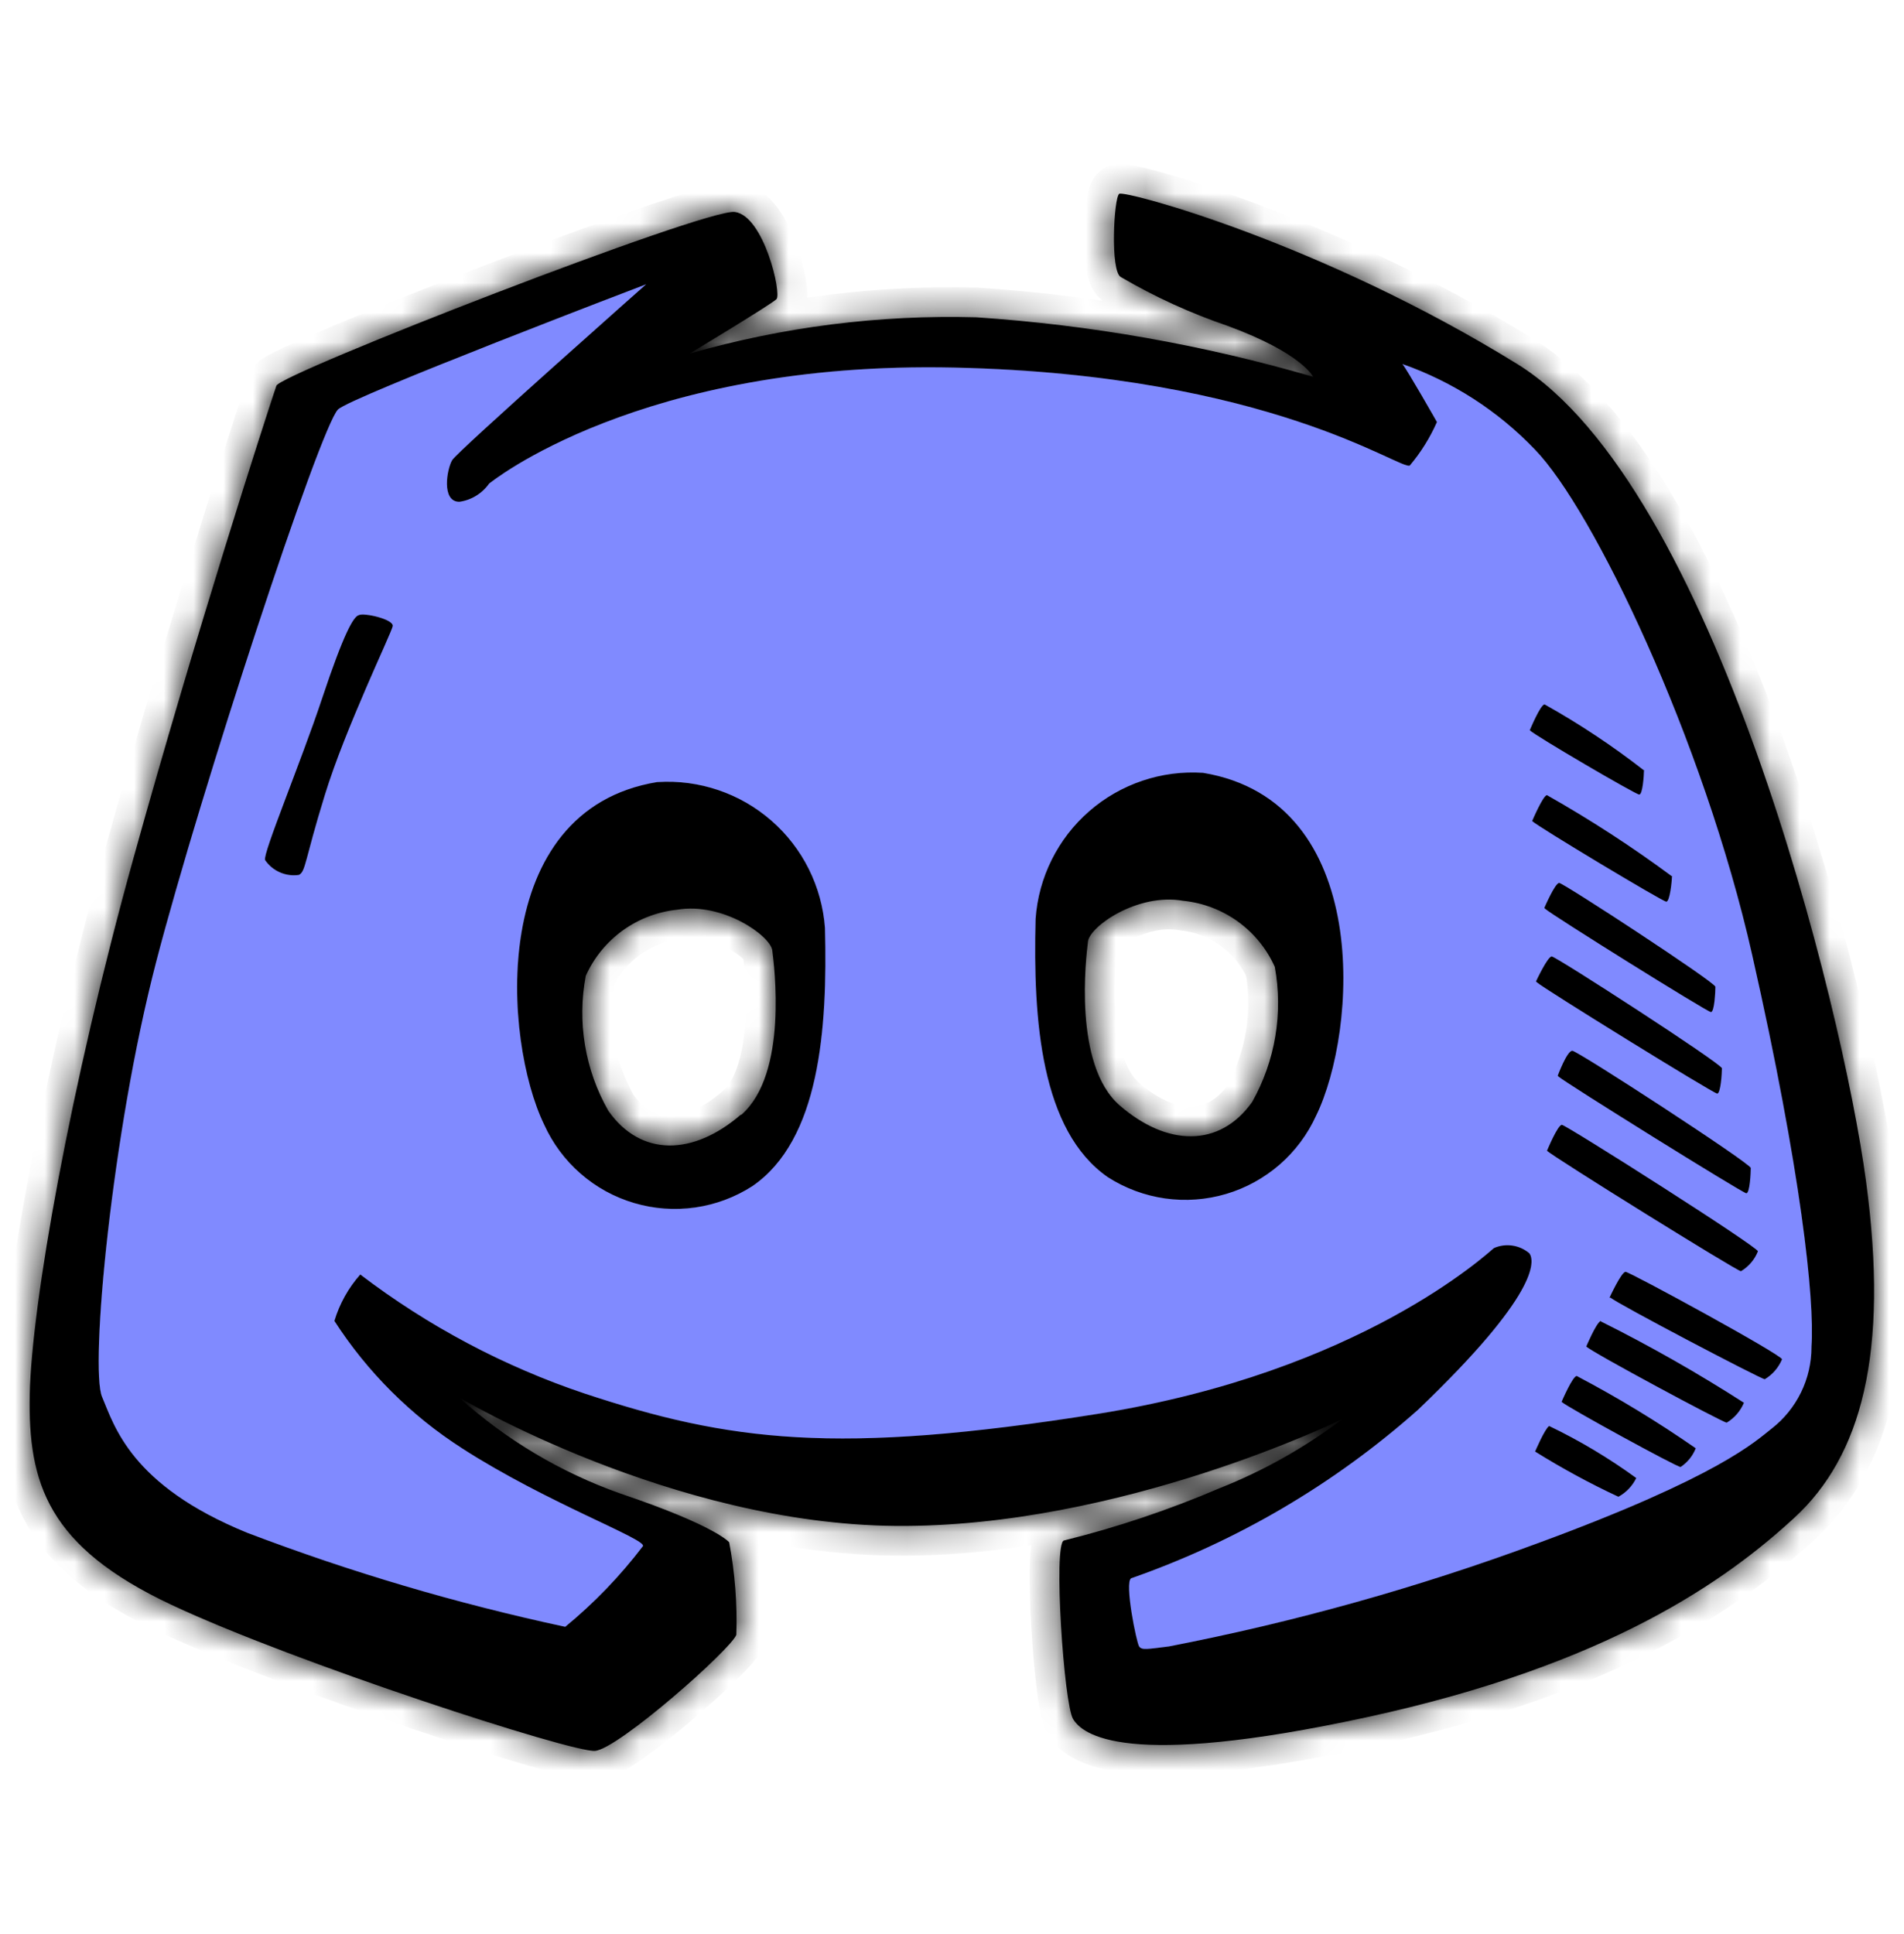 <svg width="64"
     height="65"
     viewBox="0 0 64 65"
     fill="none"
     xmlns="http://www.w3.org/2000/svg">
  <mask id="path-1-inside-1"
        fill="white">
    <path
          d="M12.06 20.674C11.88 20.724 11.56 21.274 10.83 23.464C10.1 25.654 8.83 28.684 8.91 28.904C9.034 29.086 9.206 29.23 9.408 29.318C9.61 29.407 9.832 29.437 10.05 29.404C10.28 29.274 10.23 28.954 10.92 26.714C11.61 24.474 13.16 21.274 13.2 21.044C13.24 20.814 12.24 20.584 12.06 20.674ZM53 46.244C52.86 46.244 52.49 47.114 52.49 47.114C52.68 47.294 56.36 49.304 56.49 49.304C56.721 49.152 56.9 48.932 57 48.674C55.718 47.783 54.382 46.971 53 46.244ZM53.82 44.394C53.812 44.394 53.804 44.397 53.795 44.402C53.642 44.486 53.32 45.254 53.32 45.254C53.5 45.444 57.92 47.814 58.04 47.814C58.3 47.658 58.503 47.424 58.62 47.144C57.062 46.143 55.452 45.228 53.795 44.402C53.79 44.399 53.785 44.397 53.78 44.394H53.82ZM54.14 43.614C54.32 43.794 59.2 46.354 59.32 46.354C59.58 46.199 59.783 45.964 59.9 45.684C59.9 45.534 54.78 42.744 54.64 42.744C54.5 42.744 54.1 43.614 54.1 43.614H54.14ZM52 38.674C52.18 38.864 58.39 42.724 58.52 42.724C58.779 42.57 58.98 42.334 59.09 42.054C59.09 41.904 52.64 37.804 52.5 37.804C52.36 37.804 52 38.674 52 38.674ZM52.39 36.184C52.58 36.364 58.58 40.104 58.7 40.104C58.82 40.104 58.85 39.404 58.85 39.254C58.85 39.104 53.03 35.314 52.85 35.314C52.67 35.314 52.36 36.154 52.36 36.154L52.39 36.184ZM51.66 33.014C51.84 33.194 57.6 36.754 57.72 36.754C57.84 36.754 57.88 36.054 57.88 35.904C57.88 35.754 52.3 32.144 52.16 32.144C52.02 32.144 51.63 32.984 51.63 32.984L51.66 33.014ZM51.94 30.544C52.12 30.724 57.39 34.014 57.51 34.014C57.63 34.014 57.66 33.314 57.66 33.164C57.66 33.014 52.55 29.674 52.41 29.674C52.27 29.674 51.91 30.514 51.91 30.514L51.94 30.544ZM56.23 29.474C56.22 29.467 56.21 29.459 56.2 29.452C54.857 28.457 53.455 27.547 52 26.724C51.87 26.724 51.5 27.594 51.5 27.594C51.68 27.774 55.89 30.304 56.01 30.304C56.128 30.304 56.198 29.625 56.2 29.452C56.2 29.449 56.2 29.447 56.2 29.444L56.23 29.474ZM55.29 25.914C55.28 25.906 55.27 25.899 55.26 25.891C54.205 25.068 53.088 24.327 51.92 23.674C51.78 23.674 51.42 24.544 51.42 24.544C51.6 24.724 54.98 26.704 55.1 26.704C55.218 26.704 55.259 26.053 55.26 25.891C55.26 25.889 55.26 25.886 55.26 25.884L55.29 25.914ZM52.1 47.914C52.093 47.914 52.084 47.917 52.076 47.922L52.072 47.925C51.923 48.025 51.6 48.784 51.6 48.784C52.502 49.347 53.437 49.855 54.4 50.304C54.661 50.162 54.871 49.942 55 49.674C54.079 49.003 53.099 48.418 52.072 47.925L52.07 47.924L52.076 47.922L52.1 47.914ZM40.44 25.974C39.043 25.881 37.666 26.345 36.61 27.266C35.555 28.186 34.907 29.487 34.81 30.884C34.72 34.294 34.99 38.004 37.24 39.564C37.823 39.937 38.48 40.181 39.165 40.278C39.85 40.375 40.549 40.324 41.213 40.127C41.876 39.931 42.49 39.594 43.013 39.14C43.535 38.686 43.953 38.124 44.24 37.494C45.62 34.674 46.17 26.924 40.44 25.974ZM42.09 37.034C40.99 38.584 39.22 38.524 37.64 37.154C36.06 35.784 36.51 32.154 36.57 31.644C36.63 31.134 38.24 30.004 39.77 30.274C40.433 30.341 41.067 30.581 41.608 30.971C42.149 31.36 42.577 31.886 42.85 32.494C43.134 34.05 42.865 35.656 42.09 37.034ZM22.09 26.284C16.37 27.224 16.92 34.964 18.29 37.794C18.575 38.426 18.993 38.988 19.515 39.443C20.037 39.899 20.652 40.236 21.316 40.432C21.98 40.629 22.679 40.68 23.365 40.582C24.051 40.484 24.707 40.239 25.29 39.864C27.55 38.314 27.82 34.594 27.73 31.184C27.627 29.792 26.98 28.496 25.927 27.579C24.875 26.661 23.503 26.196 22.11 26.284H22.09ZM24.9 37.464C23.31 38.834 21.55 38.894 20.45 37.334C19.664 35.96 19.395 34.35 19.69 32.794C19.963 32.188 20.39 31.664 20.929 31.274C21.467 30.885 22.099 30.643 22.76 30.574C24.3 30.314 25.9 31.454 25.96 31.944C26.02 32.434 26.5 36.084 24.92 37.464H24.9ZM62.72 39.674C61.93 33.804 57.6 16.314 51 12.234C44.4 8.154 37.8 6.384 37.62 6.514C37.44 6.644 37.31 9.134 37.68 9.314C38.819 9.98 40.021 10.529 41.27 10.954C43.77 11.874 44.14 12.664 44.14 12.664C40.447 11.589 36.648 10.919 32.81 10.664C29.556 10.575 26.308 10.986 23.18 11.884C23.18 11.884 25.92 10.234 26.1 10.054C26.28 9.874 25.68 7.254 24.7 7.124C23.72 6.994 9.43 12.554 9.29 12.964C8.92 14.064 6.61 21.194 4.48 28.864C2.35 36.534 1.06 43.864 1 46.864C0.94 49.864 1.61 51.984 5.76 53.934C9.91 55.884 19.22 58.904 20 58.844C20.78 58.784 24.57 55.434 24.75 54.944C24.785 53.902 24.704 52.859 24.51 51.834C24.51 51.834 24.08 51.284 20.85 50.194C18.848 49.486 17.006 48.388 15.43 46.964C15.43 46.964 22.56 51.224 30.12 51.284C37.68 51.344 45.12 47.694 45.12 47.694C43.858 48.651 42.472 49.431 41 50.014C39.304 50.741 37.551 51.33 35.76 51.774C35.4 51.894 35.76 57.264 36.07 57.774C36.38 58.284 37.77 59.484 45.94 57.714C54.11 55.944 58.06 53.084 60.31 51.014C62.56 48.944 63.51 45.504 62.72 39.674ZM60.89 45.274C60.89 45.803 60.769 46.325 60.537 46.799C60.305 47.274 59.967 47.69 59.55 48.014C59 48.444 57.8 49.614 51.72 51.854C47.678 53.35 43.521 54.514 39.29 55.334C38.56 55.424 38.38 55.464 38.29 55.334C38.2 55.204 37.79 53.184 38.02 53.044C41.572 51.804 44.846 49.881 47.66 47.384C51.73 43.494 51.59 42.384 51.41 42.124C51.249 41.985 51.051 41.895 50.841 41.863C50.63 41.831 50.415 41.859 50.22 41.944C49.99 42.124 45.74 46.104 36.92 47.514C28.1 48.924 24.49 48.434 19.65 46.834C16.935 45.922 14.388 44.57 12.11 42.834C11.71 43.285 11.413 43.817 11.24 44.394C12.348 46.111 13.811 47.57 15.53 48.674C18.37 50.504 21.75 51.734 21.61 51.964C20.848 52.966 19.972 53.875 19 54.674C15.361 53.895 11.788 52.839 8.31 51.514C4.38 49.914 3.84 47.904 3.43 46.944C3.02 45.984 3.75 38.084 5.25 32.324C6.75 26.564 10.75 14.384 11.36 13.764C11.75 13.354 21.72 9.554 21.72 9.554C21.72 9.554 15.38 15.164 15.2 15.464C15.02 15.764 14.83 16.864 15.44 16.864C15.64 16.837 15.831 16.768 16.003 16.663C16.175 16.558 16.324 16.419 16.44 16.254C16.44 16.254 21.49 12.114 32.1 12.354C42.71 12.594 47.1 15.834 47.39 15.644C47.761 15.203 48.067 14.711 48.3 14.184C48.3 14.184 47.3 12.424 47.14 12.234C48.828 12.828 50.353 13.811 51.59 15.104C53.54 17.104 57.26 24.844 58.9 32.104C60.54 39.364 61 43.674 60.89 45.254V45.274Z" />
    <path fill-rule="evenodd"
          clip-rule="evenodd"
          d="M60.89 45.274C60.89 45.803 60.769 46.325 60.537 46.799C60.305 47.274 59.967 47.69 59.55 48.014C59 48.444 57.8 49.614 51.72 51.854C47.678 53.35 43.521 54.514 39.29 55.334C38.56 55.424 38.38 55.464 38.29 55.334C38.2 55.204 37.79 53.184 38.02 53.044C41.572 51.804 44.846 49.881 47.66 47.384C51.73 43.494 51.59 42.384 51.41 42.124C51.249 41.985 51.051 41.895 50.841 41.863C50.63 41.831 50.415 41.859 50.22 41.944C49.99 42.124 45.74 46.104 36.92 47.514C28.1 48.924 24.49 48.434 19.65 46.834C16.935 45.922 14.388 44.57 12.11 42.834C11.71 43.285 11.413 43.817 11.24 44.394C12.348 46.111 13.811 47.57 15.53 48.674C18.37 50.504 21.75 51.734 21.61 51.964C20.848 52.966 19.972 53.875 19 54.674C15.361 53.895 11.788 52.839 8.31 51.514C4.38 49.914 3.84 47.904 3.43 46.944C3.02 45.984 3.75 38.084 5.25 32.324C6.75 26.564 10.75 14.384 11.36 13.764C11.75 13.354 21.72 9.554 21.72 9.554C21.72 9.554 15.38 15.164 15.2 15.464C15.02 15.764 14.83 16.864 15.44 16.864C15.64 16.837 15.831 16.768 16.003 16.663C16.175 16.558 16.324 16.419 16.44 16.254C16.44 16.254 21.49 12.114 32.1 12.354C42.71 12.594 47.1 15.834 47.39 15.644C47.761 15.203 48.067 14.711 48.3 14.184C48.3 14.184 47.3 12.424 47.14 12.234C48.828 12.828 50.353 13.811 51.59 15.104C53.54 17.104 57.26 24.844 58.9 32.104C60.54 39.364 61 43.674 60.89 45.254V45.274ZM10.83 23.464C11.56 21.274 11.88 20.724 12.06 20.674C12.24 20.584 13.24 20.814 13.2 21.044C13.16 21.274 11.61 24.474 10.92 26.714C10.23 28.954 10.28 29.274 10.05 29.404C9.832 29.437 9.61 29.407 9.408 29.318C9.206 29.23 9.034 29.086 8.91 28.904C8.83 28.684 10.1 25.654 10.83 23.464ZM52.49 47.114C52.49 47.114 52.86 46.244 53 46.244C54.382 46.971 55.718 47.783 57 48.674C56.9 48.932 56.721 49.152 56.49 49.304C56.36 49.304 52.68 47.294 52.49 47.114ZM53.82 44.394C53.812 44.394 53.804 44.397 53.795 44.402C55.452 45.228 57.062 46.143 58.62 47.144C58.503 47.424 58.3 47.658 58.04 47.814C57.92 47.814 53.5 45.444 53.32 45.254C53.32 45.254 53.642 44.486 53.795 44.402C53.79 44.399 53.785 44.397 53.78 44.394H53.82ZM59.32 46.354C59.2 46.354 54.32 43.794 54.14 43.614H54.1C54.1 43.614 54.5 42.744 54.64 42.744C54.78 42.744 59.9 45.534 59.9 45.684C59.783 45.964 59.58 46.199 59.32 46.354ZM58.52 42.724C58.39 42.724 52.18 38.864 52 38.674C52 38.674 52.36 37.804 52.5 37.804C52.64 37.804 59.09 41.904 59.09 42.054C58.98 42.334 58.779 42.57 58.52 42.724ZM58.7 40.104C58.58 40.104 52.58 36.364 52.39 36.184L52.36 36.154C52.36 36.154 52.67 35.314 52.85 35.314C53.03 35.314 58.85 39.104 58.85 39.254C58.85 39.404 58.82 40.104 58.7 40.104ZM57.72 36.754C57.6 36.754 51.84 33.194 51.66 33.014L51.63 32.984C51.63 32.984 52.02 32.144 52.16 32.144C52.3 32.144 57.88 35.754 57.88 35.904C57.88 36.054 57.84 36.754 57.72 36.754ZM57.51 34.014C57.39 34.014 52.12 30.724 51.94 30.544L51.91 30.514C51.91 30.514 52.27 29.674 52.41 29.674C52.55 29.674 57.66 33.014 57.66 33.164C57.66 33.314 57.63 34.014 57.51 34.014ZM56.23 29.474C56.22 29.467 56.21 29.459 56.2 29.452C56.198 29.625 56.128 30.304 56.01 30.304C55.89 30.304 51.68 27.774 51.5 27.594C51.5 27.594 51.87 26.724 52 26.724C53.455 27.547 54.857 28.457 56.2 29.452C56.2 29.449 56.2 29.447 56.2 29.444L56.23 29.474ZM55.29 25.914C55.28 25.906 55.27 25.899 55.26 25.891C55.259 26.053 55.218 26.704 55.1 26.704C54.98 26.704 51.6 24.724 51.42 24.544C51.42 24.544 51.78 23.674 51.92 23.674C53.088 24.327 54.205 25.068 55.26 25.891C55.26 25.889 55.26 25.886 55.26 25.884L55.29 25.914ZM52.076 47.922C52.084 47.917 52.093 47.914 52.1 47.914L52.076 47.922L52.072 47.925C53.099 48.418 54.079 49.003 55 49.674C54.871 49.942 54.661 50.162 54.4 50.304C53.437 49.855 52.502 49.347 51.6 48.784C51.6 48.784 51.923 48.025 52.072 47.925L52.07 47.924L52.076 47.922ZM36.61 27.266C37.666 26.345 39.043 25.881 40.44 25.974C46.17 26.924 45.62 34.674 44.24 37.494C43.953 38.124 43.535 38.686 43.013 39.14C42.49 39.594 41.876 39.931 41.213 40.127C40.549 40.324 39.85 40.375 39.165 40.278C38.48 40.181 37.823 39.937 37.24 39.564C34.99 38.004 34.72 34.294 34.81 30.884C34.907 29.487 35.555 28.186 36.61 27.266ZM18.29 37.794C16.92 34.964 16.37 27.224 22.09 26.284H22.11C23.503 26.196 24.875 26.661 25.927 27.579C26.98 28.496 27.627 29.792 27.73 31.184C27.82 34.594 27.55 38.314 25.29 39.864C24.707 40.239 24.051 40.484 23.365 40.582C22.679 40.68 21.98 40.629 21.316 40.432C20.652 40.236 20.037 39.899 19.515 39.443C18.993 38.988 18.575 38.426 18.29 37.794Z" />
  </mask>
  <path d="M12.06 20.674C11.88 20.724 11.56 21.274 10.83 23.464C10.1 25.654 8.83 28.684 8.91 28.904C9.034 29.086 9.206 29.23 9.408 29.318C9.61 29.407 9.832 29.437 10.05 29.404C10.28 29.274 10.23 28.954 10.92 26.714C11.61 24.474 13.16 21.274 13.2 21.044C13.24 20.814 12.24 20.584 12.06 20.674ZM53 46.244C52.86 46.244 52.49 47.114 52.49 47.114C52.68 47.294 56.36 49.304 56.49 49.304C56.721 49.152 56.9 48.932 57 48.674C55.718 47.783 54.382 46.971 53 46.244ZM53.82 44.394C53.812 44.394 53.804 44.397 53.795 44.402C53.642 44.486 53.32 45.254 53.32 45.254C53.5 45.444 57.92 47.814 58.04 47.814C58.3 47.658 58.503 47.424 58.62 47.144C57.062 46.143 55.452 45.228 53.795 44.402C53.79 44.399 53.785 44.397 53.78 44.394H53.82ZM54.14 43.614C54.32 43.794 59.2 46.354 59.32 46.354C59.58 46.199 59.783 45.964 59.9 45.684C59.9 45.534 54.78 42.744 54.64 42.744C54.5 42.744 54.1 43.614 54.1 43.614H54.14ZM52 38.674C52.18 38.864 58.39 42.724 58.52 42.724C58.779 42.57 58.98 42.334 59.09 42.054C59.09 41.904 52.64 37.804 52.5 37.804C52.36 37.804 52 38.674 52 38.674ZM52.39 36.184C52.58 36.364 58.58 40.104 58.7 40.104C58.82 40.104 58.85 39.404 58.85 39.254C58.85 39.104 53.03 35.314 52.85 35.314C52.67 35.314 52.36 36.154 52.36 36.154L52.39 36.184ZM51.66 33.014C51.84 33.194 57.6 36.754 57.72 36.754C57.84 36.754 57.88 36.054 57.88 35.904C57.88 35.754 52.3 32.144 52.16 32.144C52.02 32.144 51.63 32.984 51.63 32.984L51.66 33.014ZM51.94 30.544C52.12 30.724 57.39 34.014 57.51 34.014C57.63 34.014 57.66 33.314 57.66 33.164C57.66 33.014 52.55 29.674 52.41 29.674C52.27 29.674 51.91 30.514 51.91 30.514L51.94 30.544ZM56.23 29.474C56.22 29.467 56.21 29.459 56.2 29.452C54.857 28.457 53.455 27.547 52 26.724C51.87 26.724 51.5 27.594 51.5 27.594C51.68 27.774 55.89 30.304 56.01 30.304C56.128 30.304 56.198 29.625 56.2 29.452C56.2 29.449 56.2 29.447 56.2 29.444L56.23 29.474ZM55.29 25.914C55.28 25.906 55.27 25.899 55.26 25.891C54.205 25.068 53.088 24.327 51.92 23.674C51.78 23.674 51.42 24.544 51.42 24.544C51.6 24.724 54.98 26.704 55.1 26.704C55.218 26.704 55.259 26.053 55.26 25.891C55.26 25.889 55.26 25.886 55.26 25.884L55.29 25.914ZM52.1 47.914C52.093 47.914 52.084 47.917 52.076 47.922L52.072 47.925C51.923 48.025 51.6 48.784 51.6 48.784C52.502 49.347 53.437 49.855 54.4 50.304C54.661 50.162 54.871 49.942 55 49.674C54.079 49.003 53.099 48.418 52.072 47.925L52.07 47.924L52.076 47.922L52.1 47.914ZM40.44 25.974C39.043 25.881 37.666 26.345 36.61 27.266C35.555 28.186 34.907 29.487 34.81 30.884C34.72 34.294 34.99 38.004 37.24 39.564C37.823 39.937 38.48 40.181 39.165 40.278C39.85 40.375 40.549 40.324 41.213 40.127C41.876 39.931 42.49 39.594 43.013 39.14C43.535 38.686 43.953 38.124 44.24 37.494C45.62 34.674 46.17 26.924 40.44 25.974ZM42.09 37.034C40.99 38.584 39.22 38.524 37.64 37.154C36.06 35.784 36.51 32.154 36.57 31.644C36.63 31.134 38.24 30.004 39.77 30.274C40.433 30.341 41.067 30.581 41.608 30.971C42.149 31.36 42.577 31.886 42.85 32.494C43.134 34.05 42.865 35.656 42.09 37.034ZM22.09 26.284C16.37 27.224 16.92 34.964 18.29 37.794C18.575 38.426 18.993 38.988 19.515 39.443C20.037 39.899 20.652 40.236 21.316 40.432C21.98 40.629 22.679 40.68 23.365 40.582C24.051 40.484 24.707 40.239 25.29 39.864C27.55 38.314 27.82 34.594 27.73 31.184C27.627 29.792 26.98 28.496 25.927 27.579C24.875 26.661 23.503 26.196 22.11 26.284H22.09ZM24.9 37.464C23.31 38.834 21.55 38.894 20.45 37.334C19.664 35.96 19.395 34.35 19.69 32.794C19.963 32.188 20.39 31.664 20.929 31.274C21.467 30.885 22.099 30.643 22.76 30.574C24.3 30.314 25.9 31.454 25.96 31.944C26.02 32.434 26.5 36.084 24.92 37.464H24.9ZM62.72 39.674C61.93 33.804 57.6 16.314 51 12.234C44.4 8.154 37.8 6.384 37.62 6.514C37.44 6.644 37.31 9.134 37.68 9.314C38.819 9.98 40.021 10.529 41.27 10.954C43.77 11.874 44.14 12.664 44.14 12.664C40.447 11.589 36.648 10.919 32.81 10.664C29.556 10.575 26.308 10.986 23.18 11.884C23.18 11.884 25.92 10.234 26.1 10.054C26.28 9.874 25.68 7.254 24.7 7.124C23.72 6.994 9.43 12.554 9.29 12.964C8.92 14.064 6.61 21.194 4.48 28.864C2.35 36.534 1.06 43.864 1 46.864C0.94 49.864 1.61 51.984 5.76 53.934C9.91 55.884 19.22 58.904 20 58.844C20.78 58.784 24.57 55.434 24.75 54.944C24.785 53.902 24.704 52.859 24.51 51.834C24.51 51.834 24.08 51.284 20.85 50.194C18.848 49.486 17.006 48.388 15.43 46.964C15.43 46.964 22.56 51.224 30.12 51.284C37.68 51.344 45.12 47.694 45.12 47.694C43.858 48.651 42.472 49.431 41 50.014C39.304 50.741 37.551 51.33 35.76 51.774C35.4 51.894 35.76 57.264 36.07 57.774C36.38 58.284 37.77 59.484 45.94 57.714C54.11 55.944 58.06 53.084 60.31 51.014C62.56 48.944 63.51 45.504 62.72 39.674ZM60.89 45.274C60.89 45.803 60.769 46.325 60.537 46.799C60.305 47.274 59.967 47.69 59.55 48.014C59 48.444 57.8 49.614 51.72 51.854C47.678 53.35 43.521 54.514 39.29 55.334C38.56 55.424 38.38 55.464 38.29 55.334C38.2 55.204 37.79 53.184 38.02 53.044C41.572 51.804 44.846 49.881 47.66 47.384C51.73 43.494 51.59 42.384 51.41 42.124C51.249 41.985 51.051 41.895 50.841 41.863C50.63 41.831 50.415 41.859 50.22 41.944C49.99 42.124 45.74 46.104 36.92 47.514C28.1 48.924 24.49 48.434 19.65 46.834C16.935 45.922 14.388 44.57 12.11 42.834C11.71 43.285 11.413 43.817 11.24 44.394C12.348 46.111 13.811 47.57 15.53 48.674C18.37 50.504 21.75 51.734 21.61 51.964C20.848 52.966 19.972 53.875 19 54.674C15.361 53.895 11.788 52.839 8.31 51.514C4.38 49.914 3.84 47.904 3.43 46.944C3.02 45.984 3.75 38.084 5.25 32.324C6.75 26.564 10.75 14.384 11.36 13.764C11.75 13.354 21.72 9.554 21.72 9.554C21.72 9.554 15.38 15.164 15.2 15.464C15.02 15.764 14.83 16.864 15.44 16.864C15.64 16.837 15.831 16.768 16.003 16.663C16.175 16.558 16.324 16.419 16.44 16.254C16.44 16.254 21.49 12.114 32.1 12.354C42.71 12.594 47.1 15.834 47.39 15.644C47.761 15.203 48.067 14.711 48.3 14.184C48.3 14.184 47.3 12.424 47.14 12.234C48.828 12.828 50.353 13.811 51.59 15.104C53.54 17.104 57.26 24.844 58.9 32.104C60.54 39.364 61 43.674 60.89 45.254V45.274Z"
        fill="black" />
  <path fill-rule="evenodd"
        clip-rule="evenodd"
        d="M60.89 45.274C60.89 45.803 60.769 46.325 60.537 46.799C60.305 47.274 59.967 47.69 59.55 48.014C59 48.444 57.8 49.614 51.72 51.854C47.678 53.35 43.521 54.514 39.29 55.334C38.56 55.424 38.38 55.464 38.29 55.334C38.2 55.204 37.79 53.184 38.02 53.044C41.572 51.804 44.846 49.881 47.66 47.384C51.73 43.494 51.59 42.384 51.41 42.124C51.249 41.985 51.051 41.895 50.841 41.863C50.63 41.831 50.415 41.859 50.22 41.944C49.99 42.124 45.74 46.104 36.92 47.514C28.1 48.924 24.49 48.434 19.65 46.834C16.935 45.922 14.388 44.57 12.11 42.834C11.71 43.285 11.413 43.817 11.24 44.394C12.348 46.111 13.811 47.57 15.53 48.674C18.37 50.504 21.75 51.734 21.61 51.964C20.848 52.966 19.972 53.875 19 54.674C15.361 53.895 11.788 52.839 8.31 51.514C4.38 49.914 3.84 47.904 3.43 46.944C3.02 45.984 3.75 38.084 5.25 32.324C6.75 26.564 10.75 14.384 11.36 13.764C11.75 13.354 21.72 9.554 21.72 9.554C21.72 9.554 15.38 15.164 15.2 15.464C15.02 15.764 14.83 16.864 15.44 16.864C15.64 16.837 15.831 16.768 16.003 16.663C16.175 16.558 16.324 16.419 16.44 16.254C16.44 16.254 21.49 12.114 32.1 12.354C42.71 12.594 47.1 15.834 47.39 15.644C47.761 15.203 48.067 14.711 48.3 14.184C48.3 14.184 47.3 12.424 47.14 12.234C48.828 12.828 50.353 13.811 51.59 15.104C53.54 17.104 57.26 24.844 58.9 32.104C60.54 39.364 61 43.674 60.89 45.254V45.274ZM10.83 23.464C11.56 21.274 11.88 20.724 12.06 20.674C12.24 20.584 13.24 20.814 13.2 21.044C13.16 21.274 11.61 24.474 10.92 26.714C10.23 28.954 10.28 29.274 10.05 29.404C9.832 29.437 9.61 29.407 9.408 29.318C9.206 29.23 9.034 29.086 8.91 28.904C8.83 28.684 10.1 25.654 10.83 23.464ZM52.49 47.114C52.49 47.114 52.86 46.244 53 46.244C54.382 46.971 55.718 47.783 57 48.674C56.9 48.932 56.721 49.152 56.49 49.304C56.36 49.304 52.68 47.294 52.49 47.114ZM53.82 44.394C53.812 44.394 53.804 44.397 53.795 44.402C55.452 45.228 57.062 46.143 58.62 47.144C58.503 47.424 58.3 47.658 58.04 47.814C57.92 47.814 53.5 45.444 53.32 45.254C53.32 45.254 53.642 44.486 53.795 44.402C53.79 44.399 53.785 44.397 53.78 44.394H53.82ZM59.32 46.354C59.2 46.354 54.32 43.794 54.14 43.614H54.1C54.1 43.614 54.5 42.744 54.64 42.744C54.78 42.744 59.9 45.534 59.9 45.684C59.783 45.964 59.58 46.199 59.32 46.354ZM58.52 42.724C58.39 42.724 52.18 38.864 52 38.674C52 38.674 52.36 37.804 52.5 37.804C52.64 37.804 59.09 41.904 59.09 42.054C58.98 42.334 58.779 42.57 58.52 42.724ZM58.7 40.104C58.58 40.104 52.58 36.364 52.39 36.184L52.36 36.154C52.36 36.154 52.67 35.314 52.85 35.314C53.03 35.314 58.85 39.104 58.85 39.254C58.85 39.404 58.82 40.104 58.7 40.104ZM57.72 36.754C57.6 36.754 51.84 33.194 51.66 33.014L51.63 32.984C51.63 32.984 52.02 32.144 52.16 32.144C52.3 32.144 57.88 35.754 57.88 35.904C57.88 36.054 57.84 36.754 57.72 36.754ZM57.51 34.014C57.39 34.014 52.12 30.724 51.94 30.544L51.91 30.514C51.91 30.514 52.27 29.674 52.41 29.674C52.55 29.674 57.66 33.014 57.66 33.164C57.66 33.314 57.63 34.014 57.51 34.014ZM56.23 29.474C56.22 29.467 56.21 29.459 56.2 29.452C56.198 29.625 56.128 30.304 56.01 30.304C55.89 30.304 51.68 27.774 51.5 27.594C51.5 27.594 51.87 26.724 52 26.724C53.455 27.547 54.857 28.457 56.2 29.452C56.2 29.449 56.2 29.447 56.2 29.444L56.23 29.474ZM55.29 25.914C55.28 25.906 55.27 25.899 55.26 25.891C55.259 26.053 55.218 26.704 55.1 26.704C54.98 26.704 51.6 24.724 51.42 24.544C51.42 24.544 51.78 23.674 51.92 23.674C53.088 24.327 54.205 25.068 55.26 25.891C55.26 25.889 55.26 25.886 55.26 25.884L55.29 25.914ZM52.076 47.922C52.084 47.917 52.093 47.914 52.1 47.914L52.076 47.922L52.072 47.925C53.099 48.418 54.079 49.003 55 49.674C54.871 49.942 54.661 50.162 54.4 50.304C53.437 49.855 52.502 49.347 51.6 48.784C51.6 48.784 51.923 48.025 52.072 47.925L52.07 47.924L52.076 47.922ZM36.61 27.266C37.666 26.345 39.043 25.881 40.44 25.974C46.17 26.924 45.62 34.674 44.24 37.494C43.953 38.124 43.535 38.686 43.013 39.14C42.49 39.594 41.876 39.931 41.213 40.127C40.549 40.324 39.85 40.375 39.165 40.278C38.48 40.181 37.823 39.937 37.24 39.564C34.99 38.004 34.72 34.294 34.81 30.884C34.907 29.487 35.555 28.186 36.61 27.266ZM18.29 37.794C16.92 34.964 16.37 27.224 22.09 26.284H22.11C23.503 26.196 24.875 26.661 25.927 27.579C26.98 28.496 27.627 29.792 27.73 31.184C27.82 34.594 27.55 38.314 25.29 39.864C24.707 40.239 24.051 40.484 23.365 40.582C22.679 40.68 21.98 40.629 21.316 40.432C20.652 40.236 20.037 39.899 19.515 39.443C18.993 38.988 18.575 38.426 18.29 37.794Z"
        fill="black" />
  <path d="M12.06 20.674L12.194 21.156L12.24 21.143L12.284 21.121L12.06 20.674ZM8.91 28.904L8.44 29.075L8.461 29.134L8.496 29.185L8.91 28.904ZM10.05 29.404L10.123 29.899L10.215 29.885L10.296 29.84L10.05 29.404ZM53 46.244L53.233 45.802L53.123 45.744H53V46.244ZM52.49 47.114L52.03 46.919L51.894 47.238L52.146 47.477L52.49 47.114ZM56.49 49.304V49.804H56.639L56.764 49.722L56.49 49.304ZM57 48.674L57.466 48.855L57.609 48.489L57.285 48.264L57 48.674ZM53.32 45.254L52.859 45.061L52.733 45.362L52.957 45.598L53.32 45.254ZM58.04 47.814V48.314H58.178L58.297 48.243L58.04 47.814ZM58.62 47.144L59.081 47.337L59.243 46.95L58.89 46.724L58.62 47.144ZM53.78 44.394V43.894L53.557 44.842L53.78 44.394ZM54.14 43.614L54.493 43.261L54.347 43.114H54.14V43.614ZM59.32 46.354V46.854H59.458L59.577 46.783L59.32 46.354ZM59.9 45.684L60.361 45.877L60.4 45.785L60.4 45.684L59.9 45.684ZM54.1 43.614L53.646 43.405L53.32 44.114H54.1V43.614ZM52 38.674L51.538 38.483L51.414 38.783L51.637 39.018L52 38.674ZM58.52 42.724V43.224H58.657L58.776 43.154L58.52 42.724ZM59.09 42.054L59.555 42.238L59.59 42.149V42.054H59.09ZM52.39 36.184L52.036 36.538L52.046 36.547L52.39 36.184ZM52.36 36.154L51.891 35.981L51.78 36.281L52.006 36.508L52.36 36.154ZM51.63 32.984L51.176 32.774L51.029 33.091L51.276 33.338L51.63 32.984ZM51.94 30.544L51.586 30.898L51.586 30.898L51.94 30.544ZM51.91 30.514L51.45 30.317L51.317 30.628L51.556 30.868L51.91 30.514ZM56.23 29.474L55.932 29.876L56.584 29.121L56.23 29.474ZM52 26.724L52.246 26.289L52.132 26.224L52 26.224L52 26.724ZM51.5 27.594L51.04 27.398L50.908 27.709L51.146 27.948L51.5 27.594ZM56.2 29.444L56.553 29.091L55.7 28.237V29.444H56.2ZM55.29 25.914L54.982 26.308L55.644 25.561L55.29 25.914ZM51.92 23.674L52.164 23.238L52.05 23.174L51.92 23.174L51.92 23.674ZM51.42 24.544L50.958 24.353L50.83 24.662L51.066 24.898L51.42 24.544ZM55.26 25.884L55.614 25.531L54.76 24.677V25.884H55.26ZM52.1 47.914L52.258 48.389L52.1 47.414V47.914ZM51.6 48.784L51.14 48.589L50.973 48.982L51.335 49.208L51.6 48.784ZM54.4 50.304L54.189 50.757L54.417 50.864L54.639 50.743L54.4 50.304ZM55 49.674L55.45 49.892L55.632 49.516L55.294 49.27L55 49.674ZM52.07 47.924L51.912 47.45L50.738 47.841L51.854 48.375L52.07 47.924ZM40.44 25.974L40.522 25.481L40.498 25.477L40.473 25.475L40.44 25.974ZM34.81 30.884L34.311 30.849L34.31 30.86L34.31 30.871L34.81 30.884ZM37.24 39.564L36.955 39.975L36.963 39.98L36.971 39.985L37.24 39.564ZM44.24 37.494L43.791 37.274L43.788 37.281L43.785 37.287L44.24 37.494ZM22.09 26.284V25.784H22.049L22.009 25.791L22.09 26.284ZM18.29 37.794L18.746 37.588L18.74 37.576L18.29 37.794ZM25.29 39.864L25.56 40.285L25.567 40.281L25.573 40.277L25.29 39.864ZM27.73 31.184L28.23 31.171L28.23 31.159L28.229 31.148L27.73 31.184ZM22.11 26.284V26.784H22.126L22.142 26.783L22.11 26.284ZM60.89 45.274L60.39 45.274L60.39 45.274L60.89 45.274ZM59.55 48.014L59.243 47.62L59.242 47.62L59.55 48.014ZM51.72 51.854L51.547 51.385L51.547 51.385L51.72 51.854ZM39.29 55.334L39.351 55.831L39.368 55.828L39.385 55.825L39.29 55.334ZM38.02 53.044L37.855 52.572L37.805 52.59L37.76 52.617L38.02 53.044ZM47.66 47.384L47.992 47.758L47.999 47.752L48.005 47.746L47.66 47.384ZM51.41 42.124L51.821 41.84L51.785 41.787L51.737 41.746L51.41 42.124ZM50.22 41.944L50.02 41.486L49.962 41.511L49.912 41.55L50.22 41.944ZM19.65 46.834L19.491 47.308L19.493 47.309L19.65 46.834ZM12.11 42.834L12.413 42.437L12.044 42.156L11.736 42.502L12.11 42.834ZM11.24 44.394L10.761 44.251L10.695 44.472L10.82 44.665L11.24 44.394ZM15.53 48.674L15.801 48.254L15.8 48.254L15.53 48.674ZM21.61 51.964L22.008 52.267L22.024 52.246L22.037 52.224L21.61 51.964ZM19 54.674L18.895 55.163L19.131 55.214L19.317 55.06L19 54.674ZM8.31 51.514L8.121 51.977L8.132 51.981L8.31 51.514ZM11.36 13.764L11.716 14.115L11.722 14.109L11.36 13.764ZM21.72 9.554L22.051 9.929L21.542 9.087L21.72 9.554ZM15.44 16.864V17.364H15.475L15.509 17.36L15.44 16.864ZM16.44 16.254L16.123 15.868L16.07 15.911L16.031 15.966L16.44 16.254ZM47.39 15.644L47.664 16.062L47.725 16.022L47.773 15.966L47.39 15.644ZM48.3 14.184L48.757 14.386L48.859 14.156L48.735 13.937L48.3 14.184ZM47.14 12.234L47.306 11.762L45.577 11.155L46.758 12.556L47.14 12.234ZM51.59 15.104L51.229 15.45L51.232 15.453L51.59 15.104ZM60.89 45.254L60.391 45.219L60.39 45.237V45.254H60.89ZM11.926 20.192C11.707 20.253 11.568 20.421 11.489 20.531C11.395 20.662 11.3 20.836 11.198 21.056C10.992 21.5 10.722 22.207 10.356 23.306L11.304 23.622C11.668 22.532 11.923 21.868 12.105 21.477C12.196 21.28 12.261 21.171 12.3 21.115C12.354 21.04 12.323 21.12 12.194 21.156L11.926 20.192ZM10.356 23.306C9.995 24.39 9.499 25.683 9.098 26.747C8.899 27.275 8.723 27.75 8.6 28.108C8.54 28.286 8.489 28.444 8.456 28.57C8.44 28.632 8.425 28.697 8.416 28.759C8.411 28.789 8.407 28.829 8.406 28.872C8.406 28.908 8.408 28.986 8.44 29.075L9.38 28.733C9.407 28.808 9.406 28.868 9.406 28.879C9.406 28.898 9.404 28.907 9.405 28.903C9.406 28.895 9.411 28.871 9.423 28.825C9.447 28.734 9.488 28.602 9.547 28.431C9.663 28.09 9.834 27.63 10.034 27.099C10.431 26.046 10.935 24.729 11.304 23.622L10.356 23.306ZM8.496 29.185C8.673 29.445 8.919 29.65 9.207 29.776L9.609 28.86C9.493 28.81 9.394 28.728 9.324 28.623L8.496 29.185ZM9.207 29.776C9.495 29.903 9.813 29.945 10.123 29.899L9.976 28.91C9.852 28.928 9.724 28.911 9.609 28.86L9.207 29.776ZM10.296 29.84C10.464 29.744 10.568 29.609 10.64 29.454C10.699 29.326 10.746 29.163 10.795 28.982C10.899 28.6 11.056 27.971 11.398 26.861L10.442 26.567C10.094 27.697 9.931 28.349 9.83 28.719C9.777 28.915 9.75 28.996 9.732 29.035C9.727 29.045 9.751 28.999 9.804 28.969L10.296 29.84ZM11.398 26.861C11.734 25.77 12.285 24.431 12.763 23.324C13.001 22.771 13.219 22.284 13.382 21.914C13.462 21.73 13.531 21.573 13.58 21.455C13.605 21.396 13.627 21.342 13.644 21.297C13.655 21.266 13.681 21.197 13.693 21.13L12.707 20.959C12.714 20.92 12.723 20.903 12.707 20.946C12.697 20.974 12.68 21.015 12.657 21.069C12.612 21.178 12.547 21.327 12.466 21.511C12.306 21.876 12.085 22.371 11.845 22.927C11.365 24.037 10.796 25.419 10.442 26.567L11.398 26.861ZM13.693 21.13C13.732 20.901 13.629 20.727 13.551 20.635C13.475 20.545 13.383 20.483 13.314 20.444C13.172 20.362 13 20.301 12.848 20.258C12.69 20.214 12.522 20.18 12.372 20.165C12.298 20.157 12.218 20.152 12.141 20.155C12.081 20.158 11.957 20.167 11.836 20.227L12.284 21.121C12.239 21.144 12.204 21.151 12.194 21.153C12.182 21.155 12.178 21.155 12.183 21.154C12.195 21.154 12.223 21.154 12.267 21.159C12.354 21.168 12.467 21.19 12.578 21.221C12.692 21.253 12.774 21.287 12.814 21.31C12.836 21.322 12.817 21.316 12.789 21.282C12.759 21.247 12.678 21.13 12.707 20.959L13.693 21.13ZM53 45.744C52.865 45.744 52.763 45.795 52.71 45.828C52.653 45.862 52.611 45.902 52.582 45.93C52.526 45.987 52.48 46.051 52.445 46.103C52.374 46.209 52.304 46.339 52.246 46.454C52.187 46.571 52.133 46.687 52.094 46.772C52.075 46.815 52.059 46.851 52.048 46.877C52.042 46.889 52.038 46.9 52.035 46.907C52.033 46.91 52.032 46.913 52.031 46.915C52.031 46.916 52.031 46.917 52.03 46.917C52.03 46.918 52.03 46.918 52.03 46.918C52.03 46.918 52.03 46.918 52.03 46.918C52.03 46.918 52.03 46.918 52.03 46.919C52.03 46.919 52.03 46.919 52.49 47.114C52.95 47.31 52.95 47.31 52.95 47.31C52.95 47.31 52.95 47.31 52.95 47.31C52.95 47.31 52.95 47.31 52.95 47.31C52.95 47.31 52.95 47.31 52.95 47.31C52.95 47.309 52.95 47.309 52.951 47.308C52.951 47.307 52.952 47.305 52.953 47.302C52.956 47.297 52.959 47.288 52.964 47.277C52.974 47.255 52.988 47.223 53.006 47.184C53.041 47.107 53.088 47.005 53.139 46.905C53.191 46.801 53.24 46.714 53.277 46.657C53.297 46.627 53.303 46.624 53.294 46.633C53.289 46.638 53.268 46.658 53.232 46.68C53.2 46.7 53.118 46.744 53 46.744V45.744ZM52.146 47.477C52.195 47.524 52.258 47.565 52.29 47.586C52.335 47.616 52.39 47.65 52.452 47.688C52.576 47.763 52.74 47.859 52.929 47.966C53.306 48.182 53.791 48.452 54.273 48.715C54.754 48.979 55.235 49.237 55.605 49.431C55.79 49.527 55.95 49.609 56.069 49.667C56.129 49.696 56.183 49.721 56.227 49.74C56.249 49.75 56.275 49.761 56.301 49.77C56.314 49.775 56.333 49.781 56.356 49.787C56.37 49.791 56.423 49.804 56.49 49.804V48.804C56.553 48.804 56.6 48.817 56.606 48.819C56.622 48.823 56.632 48.826 56.634 48.827C56.639 48.829 56.637 48.828 56.624 48.823C56.6 48.812 56.562 48.795 56.508 48.768C56.401 48.716 56.25 48.639 56.068 48.544C55.706 48.355 55.231 48.1 54.752 47.838C54.274 47.577 53.795 47.31 53.425 47.098C53.24 46.992 53.084 46.901 52.97 46.832C52.913 46.798 52.87 46.77 52.84 46.751C52.797 46.722 52.809 46.727 52.834 46.751L52.146 47.477ZM56.764 49.722C57.083 49.513 57.328 49.21 57.466 48.855L56.534 48.493C56.471 48.654 56.36 48.791 56.216 48.886L56.764 49.722ZM57.285 48.264C55.986 47.36 54.633 46.538 53.233 45.802L52.767 46.687C54.131 47.404 55.449 48.205 56.715 49.085L57.285 48.264ZM52.957 45.598C53.016 45.66 53.096 45.712 53.127 45.732C53.177 45.765 53.241 45.805 53.312 45.847C53.456 45.934 53.649 46.045 53.871 46.17C54.316 46.421 54.892 46.737 55.465 47.045C56.038 47.355 56.61 47.658 57.047 47.885C57.265 47.998 57.452 48.093 57.59 48.161C57.658 48.194 57.718 48.223 57.766 48.244C57.788 48.254 57.815 48.266 57.84 48.275C57.852 48.28 57.871 48.286 57.892 48.293C57.9 48.295 57.962 48.314 58.04 48.314V47.314C58.085 47.314 58.119 47.321 58.133 47.323C58.15 47.327 58.163 47.33 58.17 47.332C58.184 47.336 58.193 47.34 58.193 47.34C58.194 47.34 58.189 47.338 58.173 47.331C58.142 47.317 58.095 47.295 58.031 47.263C57.903 47.2 57.723 47.109 57.507 46.997C57.076 46.773 56.51 46.473 55.94 46.165C55.37 45.858 54.8 45.546 54.362 45.299C54.143 45.175 53.959 45.07 53.827 44.99C53.76 44.95 53.71 44.919 53.676 44.897C53.622 44.861 53.647 44.872 53.683 44.91L52.957 45.598ZM58.297 48.243C58.648 48.032 58.923 47.715 59.081 47.337L58.159 46.951C58.083 47.132 57.951 47.284 57.783 47.385L58.297 48.243ZM53.78 44.894H53.82V43.894H53.78V44.894ZM53.786 43.968C53.846 44.027 53.93 44.079 53.961 44.098C54.014 44.132 54.082 44.172 54.159 44.217C54.315 44.307 54.525 44.424 54.768 44.557C55.256 44.824 55.889 45.162 56.519 45.494C57.15 45.826 57.779 46.153 58.258 46.397C58.498 46.519 58.703 46.621 58.852 46.694C58.927 46.73 58.991 46.76 59.041 46.782C59.066 46.793 59.092 46.805 59.117 46.814C59.13 46.819 59.148 46.826 59.169 46.832C59.174 46.833 59.239 46.854 59.32 46.854V45.854C59.367 45.854 59.404 45.861 59.417 45.864C59.434 45.867 59.446 45.871 59.453 45.873C59.46 45.875 59.465 45.877 59.468 45.878C59.471 45.879 59.472 45.879 59.473 45.88C59.473 45.88 59.471 45.879 59.466 45.877C59.462 45.875 59.455 45.872 59.447 45.868C59.412 45.853 59.359 45.828 59.288 45.794C59.147 45.726 58.95 45.627 58.712 45.506C58.238 45.264 57.613 44.94 56.986 44.609C56.358 44.279 55.73 43.943 55.248 43.68C55.007 43.548 54.806 43.435 54.66 43.351C54.586 43.308 54.53 43.275 54.492 43.251C54.432 43.213 54.456 43.224 54.493 43.261L53.786 43.968ZM59.577 46.783C59.928 46.572 60.203 46.255 60.361 45.877L59.439 45.491C59.363 45.672 59.231 45.824 59.063 45.925L59.577 46.783ZM60.4 45.684C60.4 45.526 60.325 45.417 60.309 45.394C60.282 45.354 60.254 45.324 60.239 45.309C60.206 45.276 60.171 45.248 60.146 45.229C60.093 45.188 60.024 45.142 59.951 45.095C59.801 44.998 59.593 44.873 59.351 44.73C58.863 44.444 58.215 44.079 57.564 43.72C56.913 43.361 56.257 43.006 55.754 42.74C55.503 42.608 55.288 42.496 55.13 42.417C55.051 42.378 54.982 42.344 54.928 42.32C54.902 42.308 54.874 42.296 54.846 42.285C54.833 42.28 54.813 42.273 54.791 42.266C54.782 42.264 54.719 42.244 54.64 42.244V43.244C54.595 43.244 54.56 43.238 54.547 43.235C54.529 43.232 54.517 43.228 54.51 43.226C54.502 43.224 54.497 43.222 54.494 43.221C54.491 43.22 54.489 43.219 54.489 43.219C54.488 43.219 54.49 43.22 54.495 43.222C54.5 43.224 54.507 43.227 54.516 43.231C54.552 43.248 54.608 43.274 54.683 43.312C54.831 43.386 55.039 43.493 55.287 43.625C55.784 43.887 56.434 44.239 57.081 44.596C57.728 44.953 58.368 45.313 58.845 45.593C59.084 45.733 59.277 45.85 59.408 45.935C59.475 45.978 59.517 46.007 59.539 46.024C59.551 46.033 59.545 46.03 59.532 46.016C59.526 46.01 59.505 45.99 59.483 45.957C59.472 45.941 59.4 45.838 59.4 45.684H60.4ZM54.64 42.244C54.506 42.244 54.405 42.294 54.354 42.325C54.298 42.359 54.255 42.396 54.227 42.424C54.17 42.479 54.123 42.542 54.087 42.593C54.013 42.699 53.939 42.828 53.878 42.942C53.814 43.059 53.757 43.174 53.715 43.26C53.694 43.302 53.677 43.338 53.665 43.364C53.659 43.376 53.654 43.386 53.651 43.394C53.65 43.397 53.648 43.4 53.647 43.402C53.647 43.403 53.647 43.404 53.646 43.404C53.646 43.404 53.646 43.405 53.646 43.405C53.646 43.405 53.646 43.405 53.646 43.405C53.646 43.405 53.646 43.405 53.646 43.405C53.646 43.405 53.646 43.405 54.1 43.614C54.554 43.823 54.554 43.823 54.554 43.823C54.554 43.823 54.554 43.823 54.554 43.823C54.554 43.823 54.554 43.823 54.554 43.823C54.554 43.823 54.554 43.823 54.554 43.823C54.554 43.823 54.555 43.822 54.555 43.822C54.556 43.82 54.557 43.818 54.558 43.815C54.56 43.81 54.565 43.801 54.57 43.79C54.58 43.768 54.596 43.736 54.614 43.697C54.652 43.619 54.703 43.517 54.757 43.417C54.813 43.313 54.866 43.225 54.906 43.167C54.927 43.137 54.934 43.132 54.926 43.139C54.922 43.143 54.903 43.162 54.868 43.183C54.838 43.201 54.757 43.244 54.64 43.244V42.244ZM54.1 44.114H54.14V43.114H54.1V44.114ZM51.637 39.018C51.675 39.058 51.718 39.091 51.733 39.101C51.757 39.12 51.785 39.14 51.815 39.161C51.876 39.203 51.956 39.257 52.051 39.32C52.242 39.446 52.502 39.614 52.808 39.809C53.419 40.199 54.218 40.7 55.015 41.195C55.811 41.69 56.607 42.18 57.213 42.546C57.515 42.729 57.772 42.882 57.959 42.99C58.052 43.044 58.131 43.089 58.191 43.121C58.22 43.137 58.25 43.153 58.278 43.166C58.291 43.172 58.311 43.181 58.334 43.19C58.345 43.194 58.364 43.2 58.387 43.207C58.403 43.211 58.454 43.224 58.52 43.224V42.224C58.584 42.224 58.632 42.237 58.645 42.24C58.664 42.246 58.678 42.251 58.685 42.253C58.698 42.258 58.705 42.262 58.703 42.261C58.7 42.259 58.688 42.253 58.664 42.24C58.619 42.216 58.551 42.178 58.461 42.126C58.282 42.022 58.031 41.872 57.73 41.69C57.13 41.327 56.337 40.84 55.543 40.346C54.748 39.852 53.953 39.353 53.345 38.966C53.041 38.772 52.786 38.607 52.602 38.486C52.51 38.425 52.438 38.376 52.388 38.341C52.362 38.323 52.346 38.311 52.336 38.304C52.316 38.289 52.336 38.302 52.363 38.33L51.637 39.018ZM58.776 43.154C59.13 42.943 59.404 42.621 59.555 42.238L58.625 41.871C58.555 42.048 58.428 42.197 58.264 42.294L58.776 43.154ZM59.59 42.054C59.59 41.949 59.557 41.87 59.541 41.836C59.522 41.796 59.502 41.767 59.489 41.749C59.464 41.715 59.438 41.689 59.424 41.675C59.394 41.644 59.36 41.616 59.332 41.593C59.273 41.545 59.194 41.487 59.104 41.422C58.92 41.291 58.662 41.115 58.358 40.911C57.747 40.503 56.933 39.975 56.117 39.452C55.301 38.929 54.479 38.41 53.852 38.022C53.539 37.828 53.272 37.665 53.078 37.55C52.982 37.493 52.9 37.446 52.837 37.412C52.807 37.395 52.775 37.378 52.746 37.364C52.732 37.358 52.712 37.348 52.688 37.339C52.676 37.335 52.657 37.328 52.633 37.322C52.617 37.317 52.566 37.304 52.5 37.304V38.304C52.436 38.304 52.389 38.291 52.375 38.288C52.356 38.283 52.341 38.277 52.334 38.275C52.321 38.27 52.314 38.266 52.316 38.267C52.32 38.269 52.333 38.276 52.357 38.289C52.404 38.315 52.475 38.356 52.569 38.411C52.754 38.521 53.014 38.679 53.325 38.872C53.947 39.257 54.764 39.773 55.578 40.294C56.392 40.815 57.199 41.34 57.802 41.743C58.104 41.944 58.352 42.113 58.522 42.235C58.608 42.297 58.667 42.342 58.703 42.37C58.722 42.386 58.725 42.389 58.719 42.383C58.717 42.381 58.701 42.365 58.682 42.339C58.672 42.326 58.654 42.3 58.637 42.264C58.622 42.233 58.59 42.157 58.59 42.054H59.59ZM52.5 37.304C52.364 37.304 52.263 37.355 52.209 37.389C52.152 37.424 52.109 37.463 52.081 37.492C52.025 37.55 51.978 37.614 51.945 37.666C51.874 37.773 51.806 37.904 51.749 38.018C51.691 38.135 51.639 38.251 51.601 38.337C51.582 38.38 51.566 38.416 51.556 38.441C51.55 38.454 51.546 38.464 51.543 38.471C51.541 38.475 51.54 38.477 51.539 38.48C51.539 38.48 51.539 38.481 51.538 38.482C51.538 38.482 51.538 38.482 51.538 38.483C51.538 38.483 51.538 38.483 51.538 38.483C51.538 38.483 51.538 38.483 51.538 38.483C51.538 38.483 51.538 38.483 52 38.674C52.462 38.865 52.462 38.865 52.462 38.865C52.462 38.865 52.462 38.865 52.462 38.865C52.462 38.865 52.462 38.865 52.462 38.865C52.462 38.865 52.462 38.865 52.462 38.865C52.462 38.865 52.462 38.865 52.463 38.864C52.463 38.863 52.464 38.861 52.465 38.858C52.468 38.852 52.471 38.844 52.476 38.833C52.485 38.81 52.499 38.778 52.516 38.74C52.55 38.662 52.596 38.561 52.646 38.461C52.697 38.358 52.744 38.27 52.781 38.214C52.801 38.184 52.806 38.181 52.796 38.191C52.791 38.196 52.77 38.217 52.734 38.239C52.701 38.26 52.618 38.304 52.5 38.304V37.304ZM52.046 36.547C52.093 36.592 52.168 36.642 52.208 36.67C52.267 36.711 52.344 36.762 52.437 36.823C52.622 36.944 52.875 37.106 53.171 37.295C53.764 37.672 54.537 38.157 55.307 38.636C56.077 39.115 56.846 39.59 57.431 39.944C57.723 40.122 57.971 40.27 58.15 40.375C58.239 40.427 58.316 40.471 58.373 40.502C58.401 40.517 58.43 40.532 58.457 40.545C58.47 40.551 58.489 40.56 58.511 40.569C58.523 40.573 58.541 40.579 58.564 40.586C58.579 40.59 58.632 40.604 58.7 40.604V39.604C58.767 39.604 58.817 39.618 58.828 39.621C58.848 39.627 58.862 39.632 58.869 39.635C58.882 39.639 58.889 39.643 58.887 39.642C58.884 39.641 58.872 39.635 58.85 39.623C58.806 39.599 58.741 39.562 58.654 39.511C58.482 39.411 58.24 39.266 57.95 39.09C57.369 38.737 56.604 38.265 55.835 37.787C55.067 37.309 54.297 36.826 53.708 36.451C53.413 36.263 53.164 36.104 52.985 35.986C52.895 35.927 52.824 35.88 52.773 35.845C52.705 35.799 52.71 35.799 52.734 35.821L52.046 36.547ZM58.7 40.604C58.982 40.604 59.126 40.4 59.163 40.341C59.213 40.263 59.24 40.182 59.254 40.132C59.286 40.023 59.304 39.898 59.317 39.793C59.342 39.578 59.35 39.346 59.35 39.254H58.35C58.35 39.313 58.343 39.506 58.323 39.678C58.313 39.767 58.302 39.826 58.294 39.853C58.289 39.871 58.293 39.846 58.318 39.806C58.332 39.785 58.363 39.741 58.419 39.698C58.481 39.651 58.577 39.604 58.7 39.604V40.604ZM59.35 39.254C59.35 39.087 59.266 38.973 59.258 38.962C59.234 38.927 59.209 38.9 59.195 38.885C59.166 38.854 59.133 38.825 59.107 38.803C59.052 38.757 58.979 38.701 58.897 38.64C58.73 38.517 58.496 38.352 58.221 38.163C57.668 37.784 56.931 37.294 56.191 36.809C55.451 36.325 54.703 35.845 54.129 35.485C53.842 35.305 53.596 35.154 53.413 35.047C53.323 34.993 53.243 34.948 53.181 34.915C53.15 34.899 53.117 34.882 53.085 34.867C53.069 34.861 53.046 34.851 53.019 34.842C53.006 34.838 52.938 34.814 52.85 34.814V35.814C52.768 35.814 52.708 35.792 52.706 35.792C52.697 35.789 52.691 35.786 52.688 35.785C52.684 35.784 52.682 35.783 52.681 35.783C52.681 35.782 52.683 35.783 52.689 35.786C52.695 35.789 52.703 35.793 52.713 35.799C52.756 35.821 52.82 35.858 52.906 35.908C53.076 36.009 53.314 36.154 53.598 36.333C54.165 36.688 54.907 37.164 55.644 37.646C56.381 38.129 57.111 38.614 57.655 38.988C57.928 39.175 58.15 39.331 58.302 39.444C58.38 39.501 58.432 39.542 58.462 39.567C58.479 39.581 58.479 39.583 58.471 39.575C58.468 39.571 58.452 39.554 58.433 39.527C58.431 39.524 58.35 39.417 58.35 39.254H59.35ZM52.85 34.814C52.641 34.814 52.499 34.929 52.444 34.977C52.376 35.038 52.324 35.107 52.286 35.161C52.209 35.273 52.14 35.406 52.086 35.519C52.03 35.636 51.982 35.751 51.948 35.835C51.931 35.878 51.917 35.913 51.907 35.939C51.902 35.951 51.898 35.962 51.895 35.969C51.894 35.972 51.893 35.975 51.892 35.977C51.892 35.978 51.892 35.979 51.891 35.98C51.891 35.98 51.891 35.98 51.891 35.981C51.891 35.981 51.891 35.981 51.891 35.981C51.891 35.981 51.891 35.981 51.891 35.981C51.891 35.981 51.891 35.981 52.36 36.154C52.829 36.327 52.829 36.327 52.829 36.327C52.829 36.327 52.829 36.328 52.829 36.328C52.829 36.328 52.829 36.328 52.829 36.328C52.829 36.328 52.829 36.328 52.829 36.327C52.829 36.327 52.829 36.327 52.829 36.326C52.83 36.325 52.831 36.323 52.831 36.321C52.833 36.316 52.836 36.308 52.84 36.297C52.848 36.277 52.86 36.247 52.875 36.211C52.904 36.137 52.945 36.042 52.989 35.949C53.035 35.852 53.077 35.775 53.109 35.73C53.126 35.705 53.127 35.709 53.11 35.723C53.107 35.726 53.014 35.814 52.85 35.814V34.814ZM52.006 36.508L52.036 36.538L52.743 35.831L52.714 35.801L52.006 36.508ZM51.306 33.368C51.357 33.419 51.436 33.472 51.472 33.497C51.529 33.537 51.605 33.587 51.693 33.645C51.871 33.762 52.114 33.917 52.398 34.097C52.968 34.457 53.71 34.92 54.45 35.377C55.189 35.834 55.928 36.286 56.49 36.624C56.771 36.792 57.009 36.934 57.183 37.034C57.269 37.084 57.342 37.125 57.398 37.155C57.425 37.17 57.454 37.185 57.481 37.197C57.493 37.203 57.513 37.212 57.535 37.22C57.547 37.224 57.565 37.231 57.588 37.237C57.603 37.241 57.654 37.254 57.72 37.254V36.254C57.784 36.254 57.832 36.267 57.845 36.27C57.864 36.276 57.879 36.281 57.885 36.283C57.893 36.286 57.898 36.288 57.9 36.289C57.902 36.29 57.903 36.29 57.903 36.291C57.904 36.291 57.904 36.291 57.904 36.291C57.904 36.291 57.904 36.291 57.904 36.291C57.903 36.291 57.903 36.29 57.902 36.29C57.9 36.289 57.897 36.288 57.894 36.286C57.888 36.283 57.88 36.279 57.87 36.273C57.828 36.251 57.766 36.216 57.682 36.168C57.517 36.072 57.285 35.934 57.005 35.767C56.448 35.431 55.713 34.982 54.975 34.526C54.237 34.071 53.498 33.61 52.933 33.252C52.651 33.073 52.413 32.921 52.241 32.808C52.155 32.752 52.088 32.707 52.04 32.674C51.973 32.628 51.985 32.632 52.014 32.661L51.306 33.368ZM57.72 37.254C58 37.254 58.144 37.053 58.181 36.995C58.231 36.918 58.259 36.838 58.274 36.788C58.307 36.679 58.327 36.554 58.341 36.45C58.369 36.235 58.38 36.001 58.38 35.904H57.38C57.38 35.957 57.371 36.148 57.349 36.322C57.338 36.411 57.325 36.47 57.317 36.497C57.312 36.515 57.317 36.491 57.342 36.452C57.355 36.432 57.386 36.388 57.442 36.346C57.502 36.301 57.598 36.254 57.72 36.254V37.254ZM58.38 35.904C58.38 35.742 58.301 35.63 58.291 35.617C58.267 35.58 58.242 35.553 58.228 35.538C58.198 35.506 58.166 35.477 58.141 35.456C58.087 35.41 58.016 35.356 57.937 35.298C57.777 35.179 57.552 35.022 57.288 34.841C56.759 34.478 56.053 34.011 55.346 33.549C54.638 33.087 53.925 32.63 53.379 32.287C53.106 32.116 52.873 31.972 52.702 31.87C52.617 31.82 52.544 31.777 52.487 31.746C52.459 31.731 52.429 31.715 52.4 31.701C52.386 31.695 52.365 31.686 52.34 31.677C52.336 31.675 52.258 31.644 52.16 31.644V32.644C52.102 32.644 52.059 32.634 52.043 32.63C52.023 32.625 52.008 32.62 52.001 32.617C51.992 32.614 51.986 32.611 51.983 32.61C51.98 32.609 51.978 32.608 51.977 32.608C51.977 32.608 51.979 32.609 51.985 32.612C51.991 32.614 51.998 32.618 52.008 32.624C52.048 32.646 52.109 32.681 52.19 32.729C52.351 32.825 52.577 32.964 52.847 33.134C53.387 33.473 54.095 33.927 54.799 34.387C55.504 34.846 56.203 35.309 56.724 35.666C56.985 35.845 57.197 35.994 57.343 36.102C57.416 36.156 57.466 36.195 57.494 36.219C57.509 36.232 57.508 36.232 57.5 36.223C57.496 36.219 57.48 36.201 57.461 36.173C57.457 36.167 57.38 36.062 57.38 35.904H58.38ZM52.16 31.644C52.03 31.644 51.931 31.691 51.879 31.722C51.823 31.754 51.78 31.791 51.752 31.819C51.695 31.873 51.647 31.935 51.611 31.985C51.538 32.088 51.464 32.214 51.404 32.324C51.342 32.438 51.285 32.55 51.245 32.632C51.224 32.674 51.207 32.709 51.196 32.733C51.19 32.745 51.185 32.755 51.182 32.762C51.18 32.766 51.179 32.768 51.178 32.77C51.178 32.771 51.177 32.772 51.177 32.773C51.177 32.773 51.177 32.773 51.177 32.773C51.177 32.773 51.177 32.773 51.177 32.773C51.176 32.773 51.176 32.774 51.176 32.774C51.176 32.774 51.176 32.774 51.63 32.984C52.084 33.195 52.084 33.195 52.084 33.195C52.084 33.195 52.084 33.195 52.084 33.195C52.083 33.195 52.083 33.195 52.084 33.195C52.084 33.195 52.084 33.195 52.084 33.195C52.084 33.194 52.084 33.194 52.084 33.193C52.085 33.192 52.086 33.19 52.087 33.187C52.09 33.182 52.093 33.174 52.099 33.163C52.109 33.142 52.123 33.111 52.142 33.074C52.179 32.999 52.228 32.901 52.281 32.804C52.336 32.705 52.386 32.62 52.425 32.566C52.446 32.537 52.451 32.533 52.442 32.542C52.438 32.546 52.418 32.565 52.383 32.586C52.352 32.604 52.273 32.644 52.16 32.644V31.644ZM51.276 33.338L51.306 33.368L52.014 32.661L51.983 32.631L51.276 33.338ZM51.586 30.898C51.636 30.947 51.709 30.998 51.744 31.022C51.798 31.06 51.867 31.107 51.95 31.162C52.115 31.271 52.338 31.416 52.6 31.583C53.123 31.919 53.804 32.348 54.483 32.771C55.161 33.194 55.839 33.612 56.355 33.925C56.613 34.081 56.833 34.212 56.993 34.305C57.072 34.351 57.141 34.39 57.194 34.418C57.22 34.432 57.248 34.447 57.274 34.459C57.287 34.465 57.307 34.473 57.33 34.482C57.331 34.482 57.41 34.514 57.51 34.514V33.514C57.57 33.514 57.616 33.526 57.63 33.529C57.65 33.534 57.664 33.539 57.672 33.542C57.679 33.545 57.685 33.547 57.688 33.548C57.691 33.55 57.693 33.551 57.694 33.551C57.694 33.551 57.692 33.55 57.686 33.547C57.681 33.545 57.674 33.541 57.665 33.536C57.627 33.516 57.571 33.484 57.494 33.44C57.343 33.352 57.13 33.225 56.873 33.07C56.362 32.76 55.689 32.344 55.012 31.922C54.336 31.501 53.658 31.074 53.139 30.741C52.879 30.575 52.661 30.433 52.502 30.328C52.423 30.276 52.361 30.234 52.318 30.203C52.256 30.16 52.267 30.164 52.294 30.191L51.586 30.898ZM57.51 34.514C57.792 34.514 57.936 34.31 57.973 34.251C58.023 34.173 58.05 34.092 58.064 34.042C58.096 33.933 58.114 33.808 58.127 33.703C58.152 33.488 58.16 33.256 58.16 33.164H57.16C57.16 33.223 57.153 33.416 57.133 33.588C57.123 33.677 57.112 33.736 57.104 33.763C57.099 33.781 57.103 33.756 57.128 33.716C57.142 33.696 57.173 33.651 57.229 33.608C57.291 33.561 57.387 33.514 57.51 33.514V34.514ZM58.16 33.164C58.16 33.012 58.09 32.906 58.079 32.887C58.055 32.85 58.031 32.822 58.017 32.806C57.987 32.773 57.956 32.745 57.931 32.724C57.88 32.679 57.814 32.627 57.741 32.572C57.593 32.46 57.387 32.313 57.145 32.145C56.659 31.808 56.012 31.373 55.363 30.945C54.713 30.517 54.059 30.093 53.557 29.776C53.306 29.617 53.091 29.484 52.932 29.389C52.854 29.342 52.785 29.302 52.731 29.272C52.704 29.258 52.675 29.243 52.646 29.229C52.632 29.223 52.611 29.214 52.586 29.205C52.578 29.202 52.504 29.174 52.41 29.174V30.174C52.356 30.174 52.315 30.165 52.298 30.161C52.278 30.156 52.263 30.151 52.255 30.148C52.239 30.143 52.229 30.138 52.229 30.138C52.228 30.138 52.235 30.141 52.253 30.151C52.289 30.171 52.344 30.202 52.419 30.247C52.567 30.336 52.774 30.464 53.022 30.621C53.517 30.934 54.167 31.355 54.812 31.78C55.458 32.206 56.098 32.635 56.574 32.966C56.813 33.132 57.007 33.271 57.139 33.37C57.206 33.421 57.25 33.456 57.274 33.477C57.287 33.489 57.284 33.487 57.274 33.476C57.27 33.471 57.253 33.452 57.234 33.422C57.227 33.412 57.16 33.312 57.16 33.164H58.16ZM52.41 29.174C52.279 29.174 52.179 29.222 52.125 29.254C52.069 29.288 52.025 29.326 51.997 29.355C51.94 29.411 51.893 29.474 51.859 29.525C51.788 29.629 51.719 29.756 51.662 29.866C51.604 29.98 51.551 30.093 51.514 30.175C51.495 30.217 51.479 30.252 51.468 30.277C51.463 30.289 51.458 30.299 51.455 30.306C51.454 30.309 51.453 30.312 51.452 30.314C51.452 30.315 51.451 30.316 51.451 30.316C51.451 30.316 51.451 30.317 51.451 30.317C51.451 30.317 51.45 30.317 51.45 30.317C51.45 30.317 51.45 30.317 51.45 30.317C51.45 30.317 51.45 30.317 51.91 30.514C52.37 30.711 52.37 30.711 52.37 30.711C52.37 30.711 52.37 30.711 52.37 30.711C52.37 30.711 52.37 30.711 52.37 30.711C52.37 30.711 52.37 30.711 52.37 30.711C52.37 30.711 52.37 30.71 52.37 30.71C52.371 30.709 52.371 30.707 52.373 30.704C52.375 30.698 52.379 30.69 52.383 30.68C52.393 30.658 52.406 30.628 52.423 30.591C52.457 30.516 52.503 30.418 52.553 30.322C52.603 30.223 52.651 30.139 52.687 30.086C52.706 30.058 52.71 30.056 52.7 30.066C52.694 30.071 52.673 30.092 52.637 30.113C52.604 30.133 52.524 30.174 52.41 30.174V29.174ZM51.556 30.868L51.586 30.898L52.294 30.191L52.264 30.161L51.556 30.868ZM52 26.224C51.857 26.224 51.752 26.282 51.701 26.314C51.646 26.35 51.605 26.39 51.578 26.418C51.525 26.474 51.481 26.537 51.448 26.588C51.379 26.693 51.311 26.822 51.254 26.936C51.196 27.052 51.142 27.168 51.104 27.253C51.085 27.296 51.069 27.332 51.058 27.357C51.052 27.37 51.048 27.38 51.045 27.387C51.043 27.39 51.042 27.393 51.041 27.395C51.041 27.396 51.041 27.397 51.04 27.397C51.04 27.398 51.04 27.398 51.04 27.398C51.04 27.398 51.04 27.398 51.04 27.398C51.04 27.398 51.04 27.398 51.04 27.398C51.04 27.398 51.04 27.398 51.5 27.594C51.96 27.79 51.96 27.79 51.96 27.79C51.96 27.79 51.96 27.79 51.96 27.79C51.96 27.79 51.96 27.79 51.96 27.79C51.96 27.79 51.96 27.79 51.96 27.79C51.96 27.79 51.961 27.789 51.961 27.788C51.961 27.787 51.962 27.785 51.964 27.782C51.966 27.776 51.97 27.768 51.974 27.757C51.984 27.734 51.998 27.702 52.016 27.663C52.051 27.586 52.098 27.483 52.148 27.383C52.2 27.279 52.249 27.19 52.286 27.133C52.306 27.102 52.312 27.097 52.304 27.106C52.3 27.11 52.28 27.131 52.245 27.154C52.214 27.174 52.127 27.224 52 27.224V26.224ZM51.146 27.948C51.195 27.996 51.261 28.042 51.293 28.064C51.34 28.097 51.399 28.137 51.468 28.181C51.604 28.27 51.788 28.386 52 28.518C52.424 28.782 52.974 29.117 53.52 29.445C54.066 29.774 54.612 30.097 55.029 30.339C55.238 30.459 55.417 30.561 55.549 30.634C55.614 30.669 55.673 30.701 55.719 30.724C55.742 30.735 55.768 30.747 55.794 30.758C55.807 30.764 55.827 30.772 55.85 30.779C55.859 30.782 55.925 30.804 56.01 30.804V29.804C56.091 29.804 56.151 29.825 56.152 29.826C56.168 29.831 56.178 29.835 56.179 29.835C56.183 29.837 56.178 29.835 56.164 29.828C56.135 29.814 56.091 29.79 56.029 29.757C55.908 29.69 55.737 29.593 55.531 29.473C55.119 29.235 54.579 28.915 54.035 28.588C53.491 28.262 52.947 27.93 52.528 27.669C52.318 27.538 52.142 27.427 52.014 27.343C51.949 27.302 51.9 27.268 51.865 27.244C51.815 27.21 51.828 27.215 51.853 27.241L51.146 27.948ZM55.846 29.798L55.876 29.828L56.584 29.121L56.553 29.091L55.846 29.798ZM51.92 23.174C51.784 23.174 51.683 23.225 51.629 23.259C51.572 23.294 51.529 23.333 51.501 23.362C51.444 23.42 51.398 23.485 51.365 23.536C51.294 23.643 51.226 23.773 51.169 23.888C51.111 24.005 51.059 24.121 51.021 24.207C51.002 24.25 50.986 24.286 50.976 24.311C50.97 24.324 50.966 24.334 50.963 24.341C50.961 24.345 50.96 24.348 50.959 24.349C50.959 24.351 50.959 24.351 50.958 24.352C50.958 24.352 50.958 24.352 50.958 24.353C50.958 24.353 50.958 24.353 50.958 24.353C50.958 24.353 50.958 24.353 50.958 24.353C50.958 24.353 50.958 24.353 51.42 24.544C51.882 24.735 51.882 24.735 51.882 24.735C51.882 24.735 51.882 24.735 51.882 24.735C51.882 24.735 51.882 24.735 51.882 24.735C51.882 24.735 51.882 24.735 51.882 24.735C51.882 24.735 51.882 24.735 51.883 24.734C51.883 24.733 51.884 24.731 51.885 24.728C51.888 24.722 51.891 24.714 51.896 24.703C51.905 24.68 51.919 24.648 51.936 24.61C51.97 24.532 52.016 24.431 52.066 24.331C52.117 24.227 52.164 24.14 52.201 24.084C52.221 24.054 52.226 24.051 52.216 24.061C52.211 24.066 52.19 24.087 52.154 24.11C52.121 24.13 52.038 24.174 51.92 24.174V23.174ZM51.066 24.898C51.113 24.944 51.172 24.986 51.202 25.007C51.244 25.037 51.295 25.071 51.352 25.108C51.468 25.183 51.619 25.277 51.793 25.384C52.141 25.597 52.587 25.863 53.03 26.123C53.472 26.383 53.915 26.638 54.255 26.828C54.425 26.923 54.573 27.004 54.683 27.062C54.738 27.09 54.788 27.116 54.831 27.136C54.851 27.145 54.876 27.156 54.903 27.166C54.915 27.171 54.935 27.178 54.959 27.185C54.973 27.189 55.029 27.204 55.1 27.204V26.204C55.168 26.204 55.218 26.219 55.225 26.221C55.242 26.226 55.253 26.23 55.256 26.231C55.263 26.233 55.262 26.233 55.251 26.228C55.23 26.219 55.196 26.202 55.146 26.176C55.048 26.125 54.911 26.049 54.744 25.956C54.411 25.77 53.975 25.518 53.535 25.26C53.096 25.003 52.656 24.74 52.315 24.531C52.145 24.427 52.002 24.337 51.897 24.269C51.845 24.235 51.805 24.209 51.777 24.189C51.738 24.162 51.75 24.167 51.773 24.191L51.066 24.898ZM54.906 26.238L54.936 26.268L55.644 25.561L55.614 25.531L54.906 26.238ZM51.335 49.208C52.254 49.782 53.207 50.3 54.189 50.757L54.611 49.851C53.666 49.41 52.749 48.913 51.865 48.36L51.335 49.208ZM54.639 50.743C54.992 50.551 55.276 50.253 55.45 49.892L54.55 49.457C54.466 49.63 54.33 49.773 54.161 49.865L54.639 50.743ZM40.473 25.475C38.944 25.373 37.437 25.881 36.282 26.889L36.939 27.642C37.894 26.809 39.142 26.389 40.407 26.473L40.473 25.475ZM36.282 26.889C35.126 27.896 34.418 29.32 34.311 30.849L35.309 30.919C35.397 29.654 35.983 28.476 36.939 27.642L36.282 26.889ZM34.31 30.871C34.265 32.587 34.308 34.415 34.659 36.024C35.008 37.629 35.68 39.091 36.955 39.975L37.525 39.153C36.55 38.477 35.962 37.305 35.636 35.812C35.312 34.323 35.265 32.592 35.31 30.897L34.31 30.871ZM36.971 39.985C37.614 40.397 38.339 40.666 39.095 40.773L39.235 39.783C38.621 39.696 38.032 39.477 37.509 39.143L36.971 39.985ZM39.095 40.773C39.851 40.88 40.622 40.823 41.354 40.607L41.071 39.648C40.476 39.824 39.85 39.87 39.235 39.783L39.095 40.773ZM41.354 40.607C42.087 40.39 42.764 40.019 43.341 39.517L42.684 38.763C42.216 39.17 41.666 39.472 41.071 39.648L41.354 40.607ZM43.341 39.517C43.917 39.016 44.379 38.397 44.695 37.701L43.785 37.287C43.528 37.852 43.153 38.355 42.684 38.763L43.341 39.517ZM44.689 37.714C45.427 36.205 45.922 33.456 45.499 30.95C45.286 29.689 44.836 28.454 44.034 27.464C43.224 26.464 42.074 25.738 40.522 25.481L40.358 26.468C41.671 26.685 42.601 27.284 43.257 28.093C43.92 28.912 44.32 29.969 44.513 31.116C44.903 33.427 44.433 35.963 43.791 37.274L44.689 37.714ZM22.009 25.791C20.459 26.046 19.311 26.769 18.502 27.766C17.701 28.754 17.251 29.987 17.038 31.247C16.616 33.751 17.108 36.499 17.84 38.012L18.74 37.576C18.102 36.259 17.634 33.722 18.024 31.414C18.218 30.267 18.617 29.212 19.279 28.396C19.933 27.59 20.861 26.993 22.171 26.778L22.009 25.791ZM17.834 38C18.149 38.697 18.61 39.318 19.187 39.82L19.844 39.066C19.376 38.658 19.001 38.154 18.746 37.588L17.834 38ZM19.187 39.82C19.763 40.323 20.441 40.695 21.174 40.912L21.458 39.953C20.862 39.777 20.312 39.474 19.844 39.066L19.187 39.82ZM21.174 40.912C21.907 41.129 22.679 41.185 23.436 41.077L23.294 40.087C22.68 40.175 22.053 40.129 21.458 39.953L21.174 40.912ZM23.436 41.077C24.193 40.968 24.917 40.698 25.56 40.285L25.02 39.444C24.497 39.779 23.909 39.999 23.294 40.087L23.436 41.077ZM25.573 40.277C26.854 39.398 27.529 37.934 27.88 36.328C28.232 34.718 28.275 32.887 28.23 31.171L27.23 31.197C27.275 32.892 27.228 34.625 26.903 36.115C26.576 37.61 25.986 38.781 25.007 39.452L25.573 40.277ZM28.229 31.148C28.116 29.624 27.407 28.206 26.256 27.202L25.599 27.956C26.552 28.787 27.138 29.96 27.231 31.221L28.229 31.148ZM26.256 27.202C25.104 26.198 23.603 25.689 22.078 25.785L22.142 26.783C23.403 26.703 24.646 27.125 25.599 27.956L26.256 27.202ZM22.11 25.784H22.09V26.784H22.11V25.784ZM60.39 45.274C60.39 45.727 60.287 46.173 60.088 46.58L60.986 47.019C61.252 46.476 61.39 45.879 61.39 45.274L60.39 45.274ZM60.088 46.58C59.889 46.986 59.6 47.342 59.243 47.62L59.857 48.409C60.334 48.038 60.721 47.562 60.986 47.019L60.088 46.58ZM59.242 47.62C58.962 47.839 58.555 48.214 57.466 48.818C56.367 49.428 54.572 50.27 51.547 51.385L51.893 52.323C54.948 51.198 56.793 50.335 57.951 49.693C59.12 49.044 59.588 48.619 59.858 48.408L59.242 47.62ZM51.547 51.385C47.53 52.871 43.399 54.028 39.195 54.843L39.385 55.825C43.643 54.999 47.826 53.828 51.894 52.323L51.547 51.385ZM39.229 54.838C39.04 54.861 38.9 54.88 38.779 54.894C38.659 54.908 38.584 54.915 38.533 54.917C38.477 54.919 38.492 54.912 38.534 54.926C38.601 54.947 38.662 54.994 38.701 55.05L37.879 55.619C37.963 55.74 38.081 55.83 38.229 55.878C38.353 55.917 38.475 55.919 38.567 55.916C38.744 55.91 39.01 55.873 39.351 55.831L39.229 54.838ZM38.701 55.05C38.737 55.101 38.749 55.143 38.74 55.12C38.737 55.112 38.732 55.096 38.724 55.067C38.708 55.011 38.688 54.931 38.665 54.831C38.62 54.632 38.57 54.374 38.529 54.115C38.488 53.853 38.459 53.607 38.452 53.425C38.449 53.332 38.452 53.277 38.456 53.254C38.458 53.242 38.457 53.258 38.444 53.288C38.434 53.312 38.391 53.404 38.28 53.471L37.76 52.617C37.62 52.702 37.554 52.826 37.524 52.895C37.492 52.971 37.477 53.044 37.468 53.101C37.45 53.216 37.449 53.343 37.453 53.461C37.461 53.701 37.497 53.994 37.541 54.271C37.585 54.551 37.64 54.831 37.69 55.052C37.715 55.161 37.739 55.261 37.762 55.341C37.774 55.381 37.786 55.421 37.799 55.458C37.806 55.478 37.832 55.551 37.879 55.619L38.701 55.05ZM38.185 53.516C41.798 52.254 45.129 50.298 47.992 47.758L47.328 47.01C44.563 49.464 41.345 51.353 37.855 52.572L38.185 53.516ZM48.005 47.746C50.052 45.789 51.076 44.499 51.564 43.639C52.035 42.807 52.086 42.222 51.821 41.84L50.999 42.409C50.914 42.287 51.125 42.386 50.694 43.146C50.279 43.879 49.338 45.089 47.315 47.023L48.005 47.746ZM51.737 41.746C51.504 41.545 51.219 41.414 50.916 41.368L50.766 42.357C50.883 42.375 50.993 42.425 51.083 42.503L51.737 41.746ZM50.916 41.368C50.612 41.322 50.301 41.363 50.02 41.486L50.42 42.403C50.529 42.355 50.649 42.339 50.766 42.357L50.916 41.368ZM49.912 41.55C49.693 41.721 45.528 45.632 36.841 47.02L36.999 48.008C41.47 47.293 44.791 45.925 47.03 44.707C48.149 44.098 48.997 43.527 49.582 43.094C49.875 42.878 50.102 42.696 50.263 42.562C50.344 42.495 50.408 42.441 50.455 42.401C50.479 42.38 50.497 42.365 50.511 42.352C50.528 42.338 50.531 42.336 50.528 42.338L49.912 41.55ZM36.841 47.02C32.447 47.723 29.38 47.947 26.82 47.804C24.269 47.661 22.202 47.151 19.807 46.359L19.493 47.309C21.938 48.117 24.096 48.653 26.765 48.802C29.425 48.951 32.572 48.716 36.999 48.008L36.841 47.02ZM19.809 46.36C17.146 45.465 14.648 44.139 12.413 42.437L11.807 43.232C14.128 45.001 16.724 46.378 19.491 47.308L19.809 46.36ZM11.736 42.502C11.287 43.007 10.955 43.604 10.761 44.251L11.719 44.538C11.871 44.03 12.132 43.562 12.484 43.166L11.736 42.502ZM10.82 44.665C11.967 46.442 13.481 47.952 15.26 49.095L15.8 48.254C14.141 47.188 12.729 45.78 11.66 44.123L10.82 44.665ZM15.259 49.094C16.708 50.028 18.288 50.804 19.472 51.37C20.071 51.657 20.557 51.883 20.889 52.055C21.058 52.142 21.164 52.203 21.219 52.241C21.251 52.264 21.234 52.257 21.206 52.223C21.201 52.217 21.013 51.983 21.183 51.704L22.037 52.224C22.224 51.917 22.026 51.647 21.986 51.596C21.922 51.517 21.844 51.459 21.792 51.422C21.678 51.342 21.52 51.255 21.348 51.166C20.997 50.985 20.486 50.747 19.903 50.468C18.722 49.904 17.192 49.15 15.801 48.254L15.259 49.094ZM21.212 51.661C20.474 52.632 19.625 53.514 18.683 54.288L19.317 55.06C20.32 54.237 21.223 53.3 22.008 52.267L21.212 51.661ZM19.105 54.185C15.491 53.411 11.942 52.362 8.488 51.047L8.132 51.981C11.633 53.315 15.232 54.379 18.895 55.163L19.105 54.185ZM8.499 51.051C6.596 50.277 5.552 49.419 4.936 48.671C4.316 47.918 4.109 47.26 3.89 46.748L2.97 47.141C3.161 47.588 3.429 48.415 4.164 49.307C4.903 50.205 6.094 51.152 8.121 51.977L8.499 51.051ZM3.89 46.748C3.891 46.75 3.887 46.741 3.881 46.715C3.874 46.69 3.868 46.656 3.861 46.611C3.847 46.52 3.836 46.401 3.828 46.251C3.813 45.952 3.813 45.558 3.83 45.083C3.864 44.134 3.962 42.89 4.121 41.49C4.438 38.691 4.992 35.301 5.734 32.45L4.766 32.198C4.008 35.108 3.447 38.547 3.127 41.378C2.967 42.794 2.866 44.065 2.831 45.047C2.813 45.538 2.812 45.963 2.83 46.302C2.846 46.615 2.88 46.928 2.97 47.141L3.89 46.748ZM5.734 32.45C6.48 29.585 7.851 25.112 9.114 21.273C9.745 19.355 10.347 17.6 10.828 16.288C11.069 15.632 11.278 15.091 11.444 14.698C11.528 14.501 11.598 14.348 11.653 14.238C11.72 14.106 11.74 14.091 11.716 14.115L11.004 13.414C10.903 13.515 10.821 13.668 10.761 13.786C10.691 13.925 10.611 14.102 10.523 14.309C10.348 14.723 10.133 15.281 9.89 15.944C9.403 17.27 8.797 19.037 8.164 20.96C6.899 24.807 5.52 29.303 4.766 32.198L5.734 32.45ZM11.722 14.109C11.69 14.143 11.667 14.154 11.692 14.138C11.707 14.128 11.735 14.113 11.776 14.091C11.858 14.047 11.975 13.989 12.127 13.919C12.428 13.78 12.843 13.601 13.336 13.395C14.321 12.983 15.6 12.471 16.869 11.971C18.139 11.471 19.396 10.983 20.336 10.621C20.806 10.44 21.197 10.29 21.47 10.185C21.606 10.133 21.713 10.092 21.786 10.064C21.823 10.05 21.851 10.04 21.87 10.032C21.879 10.029 21.886 10.026 21.891 10.024C21.893 10.023 21.895 10.023 21.896 10.022C21.897 10.022 21.897 10.022 21.898 10.022C21.898 10.021 21.898 10.021 21.898 10.021C21.898 10.021 21.898 10.021 21.72 9.554C21.542 9.087 21.542 9.087 21.542 9.087C21.542 9.087 21.542 9.087 21.541 9.087C21.541 9.087 21.541 9.087 21.54 9.088C21.539 9.088 21.537 9.089 21.535 9.09C21.53 9.092 21.523 9.094 21.513 9.098C21.494 9.105 21.466 9.116 21.43 9.13C21.356 9.158 21.249 9.199 21.112 9.251C20.838 9.356 20.447 9.506 19.976 9.688C19.035 10.051 17.775 10.539 16.503 11.04C15.231 11.541 13.945 12.056 12.95 12.472C12.454 12.68 12.026 12.865 11.707 13.012C11.549 13.085 11.412 13.151 11.305 13.208C11.252 13.236 11.201 13.265 11.156 13.294C11.12 13.316 11.055 13.36 10.998 13.42L11.722 14.109ZM21.72 9.554C21.389 9.18 21.389 9.18 21.389 9.18C21.389 9.18 21.388 9.18 21.388 9.18C21.388 9.18 21.388 9.18 21.387 9.181C21.387 9.181 21.386 9.183 21.384 9.184C21.381 9.187 21.376 9.191 21.37 9.196C21.358 9.207 21.34 9.222 21.317 9.243C21.271 9.284 21.203 9.345 21.116 9.422C20.942 9.576 20.693 9.796 20.394 10.062C19.797 10.593 18.998 11.304 18.194 12.024C17.39 12.745 16.579 13.476 15.957 14.046C15.646 14.33 15.381 14.577 15.186 14.763C15.09 14.855 15.008 14.935 14.945 14.999C14.915 15.03 14.886 15.061 14.861 15.088C14.844 15.107 14.804 15.153 14.771 15.207L15.629 15.722C15.608 15.757 15.59 15.773 15.608 15.753C15.618 15.742 15.635 15.724 15.66 15.698C15.711 15.646 15.784 15.575 15.877 15.486C16.064 15.307 16.323 15.066 16.633 14.783C17.25 14.217 18.058 13.489 18.861 12.769C19.664 12.05 20.462 11.34 21.059 10.809C21.357 10.544 21.605 10.324 21.779 10.17C21.866 10.093 21.934 10.033 21.98 9.992C22.003 9.971 22.021 9.955 22.033 9.945C22.039 9.939 22.044 9.935 22.047 9.933C22.048 9.931 22.049 9.93 22.05 9.93C22.051 9.929 22.051 9.929 22.051 9.929C22.051 9.929 22.051 9.929 22.051 9.929C22.051 9.929 22.051 9.929 21.72 9.554ZM14.771 15.207C14.688 15.346 14.628 15.528 14.589 15.697C14.548 15.874 14.52 16.081 14.524 16.287C14.528 16.482 14.562 16.73 14.692 16.946C14.843 17.196 15.103 17.364 15.44 17.364V16.364C15.44 16.364 15.446 16.364 15.458 16.367C15.47 16.37 15.484 16.375 15.498 16.384C15.529 16.402 15.544 16.423 15.548 16.429C15.548 16.429 15.526 16.384 15.524 16.267C15.521 16.16 15.537 16.036 15.563 15.922C15.576 15.867 15.59 15.818 15.604 15.78C15.611 15.761 15.617 15.747 15.622 15.736C15.627 15.725 15.629 15.72 15.629 15.722L14.771 15.207ZM15.509 17.36C15.776 17.322 16.033 17.231 16.264 17.09L15.743 16.236C15.63 16.305 15.503 16.351 15.371 16.369L15.509 17.36ZM16.264 17.09C16.494 16.949 16.694 16.763 16.849 16.542L16.031 15.966C15.955 16.075 15.857 16.167 15.743 16.236L16.264 17.09ZM16.44 16.254C16.757 16.641 16.757 16.641 16.757 16.641C16.757 16.641 16.756 16.641 16.756 16.641C16.756 16.642 16.756 16.642 16.756 16.642C16.756 16.641 16.757 16.641 16.758 16.64C16.759 16.639 16.761 16.637 16.765 16.634C16.773 16.628 16.785 16.618 16.803 16.605C16.838 16.578 16.893 16.537 16.967 16.485C17.116 16.379 17.344 16.225 17.652 16.04C18.269 15.669 19.206 15.172 20.472 14.68C23.003 13.698 26.852 12.736 32.089 12.854L32.111 11.854C26.738 11.733 22.757 12.72 20.11 13.748C18.787 14.262 17.799 14.785 17.137 15.183C16.806 15.382 16.557 15.549 16.388 15.669C16.304 15.729 16.24 15.777 16.196 15.811C16.174 15.828 16.156 15.841 16.144 15.85C16.138 15.855 16.134 15.859 16.13 15.862C16.128 15.863 16.127 15.864 16.125 15.866C16.125 15.866 16.124 15.866 16.124 15.867C16.124 15.867 16.124 15.867 16.123 15.867C16.123 15.867 16.123 15.868 16.44 16.254ZM32.089 12.854C37.343 12.973 41.043 13.834 43.458 14.635C44.665 15.036 45.555 15.423 46.164 15.699C46.461 15.834 46.714 15.954 46.891 16.028C46.979 16.065 47.073 16.102 47.16 16.125C47.203 16.136 47.264 16.15 47.334 16.152C47.396 16.154 47.53 16.15 47.664 16.062L47.116 15.226C47.231 15.15 47.34 15.152 47.367 15.152C47.403 15.154 47.422 15.16 47.414 15.158C47.4 15.154 47.359 15.14 47.279 15.106C47.119 15.039 46.898 14.935 46.577 14.789C45.95 14.504 45.025 14.101 43.772 13.686C41.267 12.854 37.467 11.976 32.111 11.854L32.089 12.854ZM47.773 15.966C48.174 15.488 48.505 14.957 48.757 14.386L47.843 13.982C47.629 14.466 47.347 14.917 47.007 15.323L47.773 15.966ZM48.3 14.184C48.735 13.937 48.735 13.937 48.735 13.937C48.735 13.937 48.735 13.937 48.735 13.937C48.735 13.937 48.735 13.937 48.734 13.937C48.734 13.937 48.734 13.936 48.734 13.936C48.733 13.935 48.733 13.934 48.732 13.932C48.73 13.929 48.727 13.924 48.723 13.917C48.716 13.904 48.705 13.885 48.691 13.861C48.663 13.812 48.623 13.742 48.575 13.658C48.478 13.489 48.348 13.262 48.212 13.029C48.077 12.796 47.935 12.555 47.816 12.36C47.71 12.185 47.594 11.997 47.522 11.912L46.758 12.556C46.754 12.552 46.77 12.573 46.815 12.643C46.855 12.704 46.904 12.784 46.961 12.878C47.075 13.066 47.213 13.301 47.348 13.532C47.482 13.763 47.611 13.988 47.707 14.155C47.755 14.239 47.795 14.308 47.822 14.356C47.836 14.38 47.847 14.399 47.854 14.412C47.858 14.418 47.861 14.423 47.862 14.426C47.863 14.428 47.864 14.429 47.865 14.43C47.865 14.43 47.865 14.431 47.865 14.431C47.865 14.431 47.865 14.431 47.865 14.431C47.865 14.431 47.865 14.431 47.865 14.431C47.865 14.431 47.865 14.431 48.3 14.184ZM46.974 12.706C48.588 13.274 50.046 14.214 51.229 15.45L51.951 14.758C50.66 13.409 49.068 12.382 47.306 11.762L46.974 12.706ZM51.232 15.453C51.675 15.908 52.248 16.723 52.892 17.834C53.53 18.936 54.221 20.302 54.905 21.835C56.273 24.904 57.601 28.622 58.412 32.214L59.388 31.994C58.559 28.326 57.207 24.544 55.818 21.428C55.123 19.869 54.416 18.471 53.757 17.333C53.103 16.203 52.48 15.301 51.948 14.755L51.232 15.453ZM58.412 32.214C60.053 39.477 60.495 43.721 60.391 45.219L61.389 45.289C61.505 43.627 61.027 39.251 59.388 31.994L58.412 32.214ZM60.39 45.254V45.274H61.39V45.254H60.39ZM53.82 43.894C53.701 43.894 53.609 43.934 53.554 43.964L54.036 44.84C53.999 44.86 53.923 44.894 53.82 44.894V43.894ZM53.572 44.849C55.212 45.667 56.807 46.574 58.35 47.565L58.89 46.724C57.318 45.713 55.691 44.788 54.018 43.954L53.572 44.849ZM53.32 45.254C53.781 45.447 53.781 45.447 53.781 45.447C53.781 45.447 53.781 45.447 53.781 45.447C53.781 45.447 53.781 45.447 53.781 45.447C53.781 45.447 53.781 45.447 53.781 45.447C53.781 45.447 53.782 45.447 53.782 45.446C53.782 45.445 53.783 45.443 53.784 45.441C53.786 45.436 53.789 45.428 53.794 45.418C53.802 45.399 53.814 45.37 53.83 45.336C53.861 45.266 53.903 45.174 53.949 45.08C53.996 44.985 54.042 44.897 54.082 44.833C54.102 44.801 54.114 44.783 54.12 44.777C54.134 44.759 54.105 44.802 54.036 44.84L53.554 43.964C53.446 44.023 53.374 44.108 53.342 44.148C53.3 44.2 53.262 44.257 53.23 44.308C53.166 44.412 53.104 44.532 53.051 44.639C52.998 44.748 52.95 44.853 52.916 44.93C52.898 44.969 52.885 45.001 52.875 45.024C52.87 45.035 52.866 45.044 52.863 45.05C52.862 45.054 52.861 45.056 52.86 45.058C52.86 45.059 52.859 45.06 52.859 45.06C52.859 45.06 52.859 45.061 52.859 45.061C52.859 45.061 52.859 45.061 52.859 45.061C52.859 45.061 52.859 45.061 52.859 45.061C52.859 45.061 52.859 45.061 53.32 45.254ZM54.018 43.954C54.013 43.952 54.008 43.949 54.003 43.947L53.557 44.842C53.562 44.844 53.567 44.847 53.572 44.849L54.018 43.954ZM56.528 29.073C56.518 29.065 56.508 29.058 56.498 29.05L55.902 29.854C55.912 29.861 55.922 29.868 55.932 29.876L56.528 29.073ZM55.7 29.446C55.699 29.502 55.685 29.688 55.656 29.86C55.641 29.947 55.626 30.004 55.617 30.03C55.611 30.047 55.617 30.024 55.642 29.988C55.656 29.969 55.687 29.929 55.74 29.89C55.798 29.849 55.891 29.804 56.01 29.804V30.804C56.279 30.804 56.424 30.616 56.462 30.561C56.514 30.487 56.544 30.41 56.561 30.36C56.598 30.254 56.624 30.131 56.641 30.027C56.677 29.815 56.699 29.576 56.7 29.458L55.7 29.446ZM51.754 27.16C53.191 27.972 54.576 28.872 55.902 29.854L56.498 29.05C55.138 28.044 53.718 27.121 52.246 26.289L51.754 27.16ZM56.7 29.458C56.7 29.453 56.7 29.449 56.7 29.444H55.7C55.7 29.445 55.7 29.445 55.7 29.446L56.7 29.458ZM55.598 25.52C55.588 25.512 55.578 25.504 55.567 25.497L54.953 26.285C54.962 26.293 54.972 26.3 54.982 26.308L55.598 25.52ZM54.76 25.887C54.76 25.948 54.751 26.13 54.729 26.29C54.717 26.374 54.706 26.425 54.699 26.447C54.694 26.461 54.701 26.434 54.728 26.393C54.747 26.367 54.864 26.204 55.1 26.204V27.204C55.366 27.204 55.51 27.021 55.553 26.959C55.606 26.882 55.635 26.803 55.651 26.753C55.685 26.647 55.706 26.526 55.719 26.426C55.748 26.22 55.759 25.995 55.76 25.894L54.76 25.887ZM51.676 24.111C52.822 24.751 53.917 25.478 54.953 26.285L55.567 25.497C54.492 24.658 53.354 23.903 52.164 23.238L51.676 24.111ZM55.76 25.894C55.76 25.892 55.76 25.888 55.76 25.884H54.76C54.76 25.885 54.76 25.886 54.76 25.887L55.76 25.894ZM52.333 48.351C52.299 48.371 52.217 48.414 52.1 48.414V47.414C51.968 47.414 51.87 47.463 51.818 47.494L52.333 48.351ZM51.942 47.44L51.917 47.448L52.234 48.397L52.258 48.389L51.942 47.44ZM51.807 47.501L51.803 47.503L52.34 48.347L52.344 48.344L51.807 47.501ZM51.855 48.376C52.855 48.855 53.809 49.425 54.706 50.078L55.294 49.27C54.349 48.581 53.343 47.98 52.288 47.474L51.855 48.376ZM51.6 48.784C52.06 48.98 52.06 48.98 52.06 48.98C52.06 48.98 52.06 48.98 52.06 48.98C52.06 48.98 52.06 48.98 52.06 48.98C52.06 48.98 52.06 48.98 52.06 48.98C52.06 48.98 52.06 48.979 52.061 48.979C52.061 48.977 52.062 48.976 52.063 48.973C52.065 48.968 52.068 48.961 52.073 48.951C52.081 48.931 52.094 48.903 52.109 48.868C52.14 48.799 52.183 48.706 52.229 48.612C52.276 48.516 52.323 48.426 52.364 48.359C52.384 48.324 52.399 48.303 52.407 48.293C52.422 48.273 52.402 48.305 52.35 48.34L51.793 47.51C51.703 47.57 51.642 47.647 51.611 47.688C51.572 47.738 51.537 47.793 51.507 47.844C51.445 47.947 51.383 48.065 51.331 48.172C51.278 48.28 51.231 48.383 51.197 48.459C51.179 48.498 51.165 48.529 51.156 48.552C51.151 48.563 51.147 48.572 51.144 48.578C51.143 48.581 51.142 48.584 51.141 48.586C51.141 48.586 51.141 48.587 51.14 48.588C51.14 48.588 51.14 48.588 51.14 48.588C51.14 48.588 51.14 48.588 51.14 48.588C51.14 48.588 51.14 48.589 51.14 48.589C51.14 48.589 51.14 48.589 51.6 48.784ZM52.287 47.474L52.286 47.473L51.854 48.375L51.856 48.376L52.287 47.474ZM52.228 48.399L52.234 48.397L51.917 47.448L51.912 47.45L52.228 48.399ZM42.09 37.034L42.906 37.613L42.936 37.57L42.962 37.524L42.09 37.034ZM39.77 30.274L39.596 31.259L39.633 31.265L39.67 31.269L39.77 30.274ZM42.85 32.494L43.834 32.315L43.812 32.196L43.762 32.085L42.85 32.494ZM24.9 37.464V36.464H24.529L24.247 36.707L24.9 37.464ZM20.45 37.334L19.582 37.831L19.605 37.872L19.633 37.91L20.45 37.334ZM19.69 32.794L18.778 32.384L18.73 32.492L18.707 32.608L19.69 32.794ZM22.76 30.574L22.864 31.569L22.895 31.566L22.927 31.56L22.76 30.574ZM24.92 37.464V38.464H25.295L25.578 38.217L24.92 37.464ZM62.72 39.674L61.729 39.808L61.729 39.809L62.72 39.674ZM37.68 9.314L38.185 8.451L38.152 8.432L38.117 8.415L37.68 9.314ZM41.27 10.954L41.615 10.016L41.604 10.011L41.592 10.008L41.27 10.954ZM44.14 12.664L43.861 13.624L45.983 14.242L45.046 12.24L44.14 12.664ZM32.81 10.664L32.876 9.666L32.857 9.665L32.837 9.665L32.81 10.664ZM23.18 11.884L22.664 11.028L23.456 12.845L23.18 11.884ZM9.29 12.964L8.344 12.641L8.342 12.645L9.29 12.964ZM24.75 54.944L25.689 55.289L25.744 55.138L25.749 54.978L24.75 54.944ZM24.51 51.834L25.492 51.648L25.447 51.409L25.298 51.218L24.51 51.834ZM20.85 50.194L20.516 51.137L20.523 51.139L20.53 51.142L20.85 50.194ZM15.43 46.964L15.943 46.106L14.76 47.706L15.43 46.964ZM45.12 47.694L45.724 48.491L44.679 46.796L45.12 47.694ZM41 50.014L40.632 49.084L40.619 49.09L40.606 49.095L41 50.014ZM35.76 51.774L35.519 50.804L35.481 50.813L35.444 50.825L35.76 51.774ZM41.275 36.456C40.889 36.998 40.458 37.185 40.035 37.189C39.572 37.194 38.962 36.977 38.295 36.399L36.985 37.91C37.898 38.701 38.963 39.2 40.055 39.189C41.187 39.178 42.191 38.62 42.906 37.613L41.275 36.456ZM38.295 36.399C37.835 35.999 37.563 35.125 37.488 34.009C37.417 32.966 37.534 32.01 37.563 31.761L35.577 31.527C35.546 31.788 35.408 32.902 35.492 34.144C35.572 35.313 35.865 36.939 36.985 37.91L38.295 36.399ZM37.563 31.761C37.553 31.845 37.532 31.904 37.519 31.934C37.505 31.966 37.495 31.982 37.494 31.982C37.493 31.984 37.498 31.977 37.511 31.962C37.524 31.947 37.542 31.927 37.568 31.903C37.673 31.803 37.848 31.674 38.08 31.554C38.556 31.307 39.114 31.174 39.596 31.259L39.944 29.289C38.896 29.105 37.885 29.402 37.158 29.779C36.788 29.972 36.454 30.204 36.193 30.451C36.063 30.574 35.935 30.716 35.83 30.873C35.733 31.019 35.61 31.245 35.577 31.527L37.563 31.761ZM39.67 31.269C40.158 31.318 40.625 31.495 41.023 31.782L42.193 30.16C41.509 29.667 40.708 29.363 39.87 29.279L39.67 31.269ZM41.023 31.782C41.421 32.069 41.737 32.456 41.938 32.904L43.762 32.085C43.418 31.316 42.876 30.652 42.193 30.16L41.023 31.782ZM41.866 32.674C42.108 34 41.879 35.369 41.218 36.544L42.962 37.524C43.851 35.943 44.16 34.1 43.834 32.315L41.866 32.674ZM24.247 36.707C23.573 37.288 22.963 37.503 22.503 37.498C22.084 37.493 21.654 37.307 21.267 36.758L19.633 37.91C20.346 38.921 21.346 39.485 22.48 39.498C23.572 39.51 24.637 39.011 25.553 38.222L24.247 36.707ZM21.318 36.838C20.651 35.67 20.422 34.302 20.672 32.981L18.707 32.608C18.368 34.397 18.678 36.249 19.582 37.831L21.318 36.838ZM20.602 33.205C20.803 32.758 21.118 32.372 21.515 32.085L20.343 30.464C19.662 30.956 19.123 31.618 18.778 32.384L20.602 33.205ZM21.515 32.085C21.912 31.798 22.377 31.62 22.864 31.569L22.656 29.58C21.821 29.667 21.023 29.972 20.343 30.464L21.515 32.085ZM22.927 31.56C23.415 31.478 23.976 31.615 24.452 31.864C24.683 31.985 24.86 32.115 24.966 32.215C24.991 32.239 25.01 32.259 25.023 32.273C25.036 32.289 25.041 32.296 25.04 32.295C25.04 32.294 25.029 32.278 25.015 32.246C25.002 32.215 24.978 32.154 24.967 32.066L26.953 31.823C26.918 31.539 26.792 31.314 26.697 31.174C26.592 31.019 26.465 30.88 26.337 30.759C26.078 30.515 25.747 30.284 25.378 30.092C24.654 29.713 23.645 29.411 22.593 29.588L22.927 31.56ZM24.967 32.066C24.997 32.307 25.121 33.263 25.057 34.309C25.025 34.833 24.948 35.343 24.806 35.78C24.663 36.221 24.475 36.525 24.262 36.711L25.578 38.217C26.155 37.713 26.499 37.044 26.709 36.397C26.92 35.746 27.015 35.055 27.053 34.431C27.129 33.186 26.983 32.071 26.953 31.823L24.967 32.066ZM24.92 36.464H24.9V38.464H24.92V36.464ZM63.711 39.541C63.306 36.534 62.009 30.626 59.98 24.947C58.965 22.105 57.756 19.29 56.368 16.913C54.991 14.556 53.382 12.531 51.526 11.384L50.474 13.085C51.918 13.977 53.325 15.669 54.641 17.922C55.945 20.155 57.106 22.845 58.097 25.619C60.081 31.172 61.344 36.944 61.729 39.808L63.711 39.541ZM51.526 11.384C48.158 9.302 44.796 7.812 42.254 6.859C40.981 6.382 39.907 6.037 39.131 5.817C38.744 5.708 38.422 5.627 38.18 5.576C38.062 5.552 37.945 5.531 37.841 5.519C37.791 5.513 37.718 5.506 37.637 5.508C37.597 5.509 37.53 5.512 37.45 5.526C37.392 5.537 37.215 5.573 37.035 5.704L38.206 7.325C38.03 7.451 37.863 7.484 37.816 7.493C37.748 7.505 37.696 7.507 37.674 7.507C37.629 7.508 37.603 7.505 37.614 7.506C37.63 7.508 37.679 7.515 37.772 7.534C37.951 7.572 38.225 7.64 38.586 7.742C39.304 7.945 40.326 8.272 41.551 8.732C44.004 9.651 47.242 11.087 50.474 13.085L51.526 11.384ZM37.035 5.704C36.784 5.885 36.685 6.13 36.666 6.176C36.627 6.269 36.601 6.358 36.585 6.424C36.551 6.559 36.527 6.712 36.509 6.858C36.472 7.155 36.449 7.522 36.444 7.882C36.439 8.238 36.452 8.627 36.499 8.96C36.522 9.122 36.559 9.313 36.625 9.493C36.669 9.611 36.82 10.008 37.242 10.213L38.117 8.415C38.301 8.504 38.4 8.63 38.441 8.689C38.484 8.751 38.5 8.797 38.502 8.802C38.506 8.811 38.493 8.777 38.479 8.678C38.452 8.489 38.44 8.214 38.444 7.909C38.448 7.608 38.467 7.317 38.494 7.105C38.507 6.996 38.52 6.931 38.526 6.905C38.53 6.89 38.526 6.912 38.508 6.955C38.499 6.976 38.479 7.021 38.443 7.076C38.412 7.124 38.338 7.229 38.206 7.325L37.035 5.704ZM37.175 10.178C38.372 10.877 39.636 11.454 40.948 11.901L41.592 10.008C40.407 9.604 39.266 9.083 38.185 8.451L37.175 10.178ZM40.925 11.893C42.106 12.328 42.727 12.711 43.032 12.946C43.183 13.062 43.253 13.14 43.275 13.167C43.286 13.18 43.286 13.181 43.277 13.168C43.273 13.162 43.267 13.152 43.26 13.139C43.256 13.132 43.252 13.124 43.248 13.116C43.246 13.112 43.244 13.107 43.241 13.103C43.24 13.101 43.239 13.098 43.238 13.096C43.237 13.095 43.237 13.093 43.236 13.092C43.236 13.091 43.235 13.091 43.235 13.09C43.235 13.089 43.234 13.088 44.14 12.664C45.046 12.24 45.045 12.239 45.045 12.238C45.044 12.238 45.044 12.237 45.044 12.236C45.043 12.235 45.043 12.234 45.042 12.232C45.041 12.23 45.039 12.227 45.038 12.224C45.035 12.219 45.033 12.213 45.03 12.208C45.024 12.196 45.017 12.184 45.011 12.172C44.997 12.146 44.98 12.119 44.961 12.089C44.923 12.029 44.874 11.961 44.811 11.886C44.686 11.736 44.507 11.559 44.253 11.363C43.748 10.972 42.934 10.501 41.615 10.016L40.925 11.893ZM44.419 11.704C40.657 10.609 36.786 9.926 32.876 9.666L32.744 11.662C36.51 11.912 40.237 12.57 43.861 13.624L44.419 11.704ZM32.837 9.665C29.481 9.572 26.131 9.997 22.904 10.923L23.456 12.845C26.486 11.976 29.631 11.577 32.782 11.664L32.837 9.665ZM23.18 11.884C23.696 12.741 23.696 12.741 23.696 12.741C23.696 12.741 23.696 12.741 23.696 12.741C23.696 12.741 23.696 12.741 23.696 12.741C23.697 12.74 23.697 12.74 23.698 12.74C23.699 12.739 23.701 12.738 23.704 12.736C23.709 12.733 23.717 12.728 23.727 12.722C23.747 12.71 23.777 12.692 23.815 12.669C23.891 12.623 23.999 12.558 24.13 12.479C24.39 12.32 24.74 12.107 25.096 11.889C25.451 11.67 25.816 11.444 26.106 11.259C26.25 11.167 26.38 11.083 26.483 11.013C26.546 10.971 26.702 10.867 26.807 10.761L25.393 9.347C25.453 9.287 25.485 9.274 25.363 9.356C25.281 9.411 25.168 9.485 25.03 9.573C24.755 9.749 24.401 9.968 24.049 10.185C23.697 10.401 23.351 10.612 23.092 10.769C22.963 10.847 22.856 10.912 22.781 10.957C22.744 10.98 22.714 10.997 22.694 11.009C22.684 11.015 22.677 11.02 22.672 11.023C22.669 11.024 22.667 11.026 22.666 11.026C22.665 11.027 22.665 11.027 22.665 11.027C22.664 11.027 22.664 11.027 22.664 11.027C22.664 11.027 22.664 11.027 22.664 11.027C22.664 11.028 22.664 11.028 23.18 11.884ZM26.807 10.761C27.045 10.523 27.096 10.241 27.109 10.171C27.13 10.055 27.133 9.948 27.132 9.87C27.13 9.709 27.109 9.536 27.081 9.372C27.024 9.037 26.92 8.632 26.776 8.231C26.634 7.838 26.435 7.399 26.17 7.029C25.928 6.691 25.494 6.221 24.831 6.133L24.569 8.116C24.396 8.093 24.404 7.998 24.545 8.194C24.662 8.358 24.786 8.61 24.894 8.909C25 9.203 25.073 9.494 25.109 9.706C25.128 9.815 25.132 9.877 25.132 9.894C25.132 9.906 25.13 9.873 25.141 9.815C25.143 9.803 25.177 9.563 25.393 9.347L26.807 10.761ZM24.831 6.133C24.674 6.112 24.53 6.126 24.45 6.136C24.355 6.147 24.255 6.165 24.159 6.186C23.967 6.227 23.737 6.287 23.484 6.36C22.976 6.508 22.319 6.722 21.573 6.979C20.078 7.493 18.184 8.193 16.322 8.908C14.459 9.623 12.619 10.356 11.232 10.938C10.54 11.229 9.952 11.485 9.526 11.685C9.316 11.784 9.13 11.877 8.986 11.958C8.916 11.997 8.834 12.045 8.758 12.101C8.721 12.128 8.663 12.171 8.604 12.23C8.567 12.267 8.423 12.409 8.344 12.641L10.236 13.287C10.161 13.507 10.029 13.633 10.009 13.653C9.968 13.694 9.936 13.717 9.93 13.721C9.916 13.732 9.922 13.726 9.965 13.702C10.046 13.656 10.182 13.587 10.378 13.495C10.765 13.313 11.323 13.069 12.006 12.783C13.368 12.211 15.188 11.485 17.038 10.775C18.889 10.065 20.759 9.374 22.224 8.87C22.958 8.617 23.579 8.415 24.04 8.282C24.272 8.214 24.45 8.169 24.575 8.142C24.637 8.129 24.674 8.123 24.69 8.121C24.721 8.117 24.665 8.128 24.569 8.116L24.831 6.133ZM8.342 12.645C7.967 13.759 5.652 20.907 3.516 28.597L5.444 29.132C7.568 21.482 9.873 14.369 10.238 13.283L8.342 12.645ZM3.516 28.597C1.381 36.286 0.063 43.715 0 46.844L2 46.884C2.057 44.014 3.319 36.782 5.444 29.132L3.516 28.597ZM0 46.844C-0.031 48.411 0.121 49.915 0.94 51.302C1.76 52.688 3.161 53.818 5.335 54.839L6.185 53.029C4.209 52.1 3.2 51.195 2.662 50.284C2.124 49.374 1.971 48.317 2 46.884L0 46.844ZM5.335 54.839C7.464 55.84 10.874 57.097 13.825 58.091C15.305 58.589 16.686 59.027 17.75 59.337C18.281 59.491 18.742 59.617 19.102 59.703C19.281 59.746 19.446 59.782 19.587 59.806C19.698 59.825 19.891 59.856 20.077 59.841L19.923 57.847C20.012 57.84 20.04 57.854 19.927 57.835C19.844 57.821 19.725 57.796 19.567 57.758C19.252 57.683 18.826 57.567 18.309 57.416C17.279 57.116 15.926 56.688 14.463 56.195C11.526 55.206 8.206 53.979 6.185 53.029L5.335 54.839ZM20.077 59.841C20.411 59.816 20.724 59.654 20.903 59.556C21.127 59.432 21.373 59.271 21.622 59.096C22.123 58.742 22.701 58.282 23.247 57.818C23.795 57.353 24.328 56.87 24.741 56.467C24.946 56.267 25.131 56.076 25.276 55.912C25.348 55.83 25.419 55.745 25.481 55.66C25.529 55.596 25.626 55.459 25.689 55.289L23.811 54.599C23.851 54.49 23.898 54.438 23.87 54.476C23.856 54.494 23.827 54.531 23.777 54.588C23.677 54.701 23.53 54.853 23.343 55.037C22.97 55.401 22.473 55.852 21.953 56.293C21.432 56.736 20.904 57.155 20.469 57.461C20.25 57.616 20.072 57.73 19.939 57.803C19.76 57.901 19.784 57.858 19.923 57.847L20.077 59.841ZM25.749 54.978C25.787 53.862 25.701 52.745 25.492 51.648L23.527 52.021C23.708 52.973 23.783 53.942 23.75 54.911L25.749 54.978ZM24.51 51.834C25.298 51.218 25.297 51.217 25.296 51.216C25.296 51.216 25.295 51.215 25.294 51.214C25.294 51.213 25.292 51.211 25.291 51.21C25.289 51.207 25.287 51.205 25.285 51.202C25.28 51.196 25.276 51.191 25.271 51.185C25.261 51.174 25.252 51.163 25.241 51.152C25.221 51.13 25.199 51.107 25.174 51.084C25.125 51.037 25.067 50.987 24.995 50.933C24.854 50.826 24.653 50.697 24.363 50.541C23.786 50.232 22.815 49.802 21.17 49.247L20.53 51.142C22.115 51.676 22.974 52.066 23.419 52.304C23.641 52.423 23.75 52.499 23.79 52.529C23.809 52.544 23.809 52.545 23.796 52.533C23.79 52.527 23.78 52.517 23.767 52.504C23.761 52.497 23.754 52.489 23.747 52.48C23.743 52.475 23.739 52.471 23.735 52.466C23.733 52.463 23.731 52.461 23.729 52.458C23.727 52.457 23.726 52.456 23.725 52.454C23.725 52.453 23.724 52.453 23.724 52.452C23.723 52.451 23.722 52.45 24.51 51.834ZM21.184 49.252C19.306 48.587 17.578 47.558 16.1 46.222L14.76 47.706C16.433 49.218 18.39 50.385 20.516 51.137L21.184 49.252ZM15.43 46.964C14.917 47.823 14.917 47.823 14.918 47.823C14.918 47.823 14.918 47.823 14.918 47.823C14.919 47.824 14.919 47.824 14.92 47.824C14.921 47.825 14.923 47.826 14.925 47.828C14.93 47.83 14.936 47.834 14.944 47.839C14.96 47.848 14.983 47.861 15.012 47.878C15.07 47.912 15.155 47.96 15.265 48.021C15.485 48.143 15.803 48.316 16.209 48.522C17.018 48.934 18.175 49.482 19.574 50.032C22.36 51.128 26.161 52.253 30.112 52.284L30.128 50.284C26.519 50.256 22.975 49.221 20.306 48.171C18.977 47.649 17.879 47.128 17.116 46.74C16.734 46.545 16.437 46.385 16.237 46.273C16.137 46.218 16.061 46.175 16.012 46.146C15.987 46.132 15.969 46.121 15.957 46.114C15.951 46.111 15.947 46.108 15.945 46.107C15.944 46.106 15.943 46.106 15.943 46.106C15.943 46.105 15.942 46.105 15.942 46.105C15.943 46.105 15.943 46.106 15.943 46.106C15.943 46.106 15.943 46.106 15.43 46.964ZM30.112 52.284C34.041 52.315 37.906 51.385 40.762 50.463C42.196 50.001 43.389 49.536 44.225 49.186C44.644 49.011 44.974 48.864 45.201 48.761C45.315 48.709 45.403 48.667 45.463 48.639C45.493 48.624 45.517 48.613 45.533 48.605C45.541 48.601 45.547 48.598 45.552 48.596C45.554 48.595 45.556 48.594 45.558 48.593C45.558 48.593 45.559 48.593 45.559 48.593C45.56 48.592 45.56 48.592 45.56 48.592C45.56 48.592 45.56 48.592 45.12 47.694C44.679 46.796 44.68 46.796 44.68 46.796C44.68 46.796 44.68 46.796 44.68 46.796C44.68 46.796 44.68 46.796 44.68 46.796C44.679 46.797 44.678 46.797 44.677 46.798C44.674 46.799 44.67 46.801 44.664 46.804C44.651 46.81 44.632 46.819 44.606 46.832C44.554 46.856 44.475 46.894 44.37 46.941C44.161 47.037 43.85 47.175 43.453 47.341C42.659 47.674 41.519 48.118 40.148 48.56C37.394 49.448 33.759 50.313 30.128 50.284L30.112 52.284ZM44.516 46.897C43.326 47.799 42.02 48.535 40.632 49.084L41.368 50.944C42.925 50.328 44.39 49.503 45.724 48.491L44.516 46.897ZM40.606 49.095C38.959 49.801 37.258 50.372 35.519 50.804L36.001 52.745C37.844 52.287 39.648 51.682 41.394 50.933L40.606 49.095ZM35.444 50.825C35.16 50.92 34.995 51.108 34.917 51.216C34.835 51.329 34.789 51.438 34.763 51.508C34.711 51.649 34.684 51.791 34.668 51.897C34.635 52.119 34.62 52.39 34.613 52.668C34.6 53.234 34.623 53.963 34.666 54.687C34.708 55.413 34.773 56.158 34.848 56.762C34.885 57.062 34.927 57.34 34.972 57.569C34.995 57.683 35.021 57.798 35.051 57.903C35.076 57.989 35.125 58.145 35.215 58.294L36.925 57.255C36.976 57.34 36.986 57.394 36.972 57.345C36.963 57.316 36.95 57.263 36.934 57.181C36.902 57.018 36.867 56.792 36.833 56.515C36.764 55.964 36.703 55.264 36.662 54.569C36.621 53.872 36.602 53.204 36.613 52.713C36.618 52.463 36.632 52.291 36.646 52.195C36.654 52.141 36.656 52.155 36.638 52.203C36.63 52.227 36.602 52.299 36.54 52.385C36.481 52.466 36.337 52.636 36.076 52.723L35.444 50.825ZM35.215 58.294C35.593 58.914 36.372 59.434 37.957 59.594C39.519 59.752 42.029 59.585 46.152 58.691L45.728 56.737C41.681 57.614 39.411 57.731 38.158 57.604C36.928 57.48 36.857 57.144 36.925 57.255L35.215 58.294ZM46.152 58.691C54.499 56.883 58.609 53.938 60.987 51.75L59.633 50.278C57.511 52.23 53.721 55.005 45.728 56.737L46.152 58.691ZM60.987 51.75C63.597 49.349 64.517 45.49 63.711 39.54L61.729 39.809C62.503 45.518 61.523 48.539 59.633 50.278L60.987 51.75Z"
        fill="black"
        mask="url(#path-1-inside-1)" />
  <path fill-rule="evenodd"
        clip-rule="evenodd"
        d="M60.89 45.274C60.89 45.803 60.769 46.325 60.537 46.799C60.305 47.274 59.967 47.69 59.55 48.014C59 48.444 57.8 49.614 51.72 51.854C47.678 53.35 43.521 54.514 39.29 55.334C38.56 55.424 38.38 55.464 38.29 55.334C38.2 55.204 37.79 53.184 38.02 53.044C41.572 51.804 44.846 49.881 47.66 47.384C51.73 43.494 51.59 42.384 51.41 42.124C51.249 41.985 51.051 41.894 50.841 41.863C50.63 41.831 50.415 41.859 50.22 41.944C49.99 42.124 45.74 46.104 36.92 47.514C28.1 48.924 24.49 48.434 19.65 46.834C16.935 45.922 14.388 44.57 12.11 42.834C11.71 43.285 11.413 43.817 11.24 44.394C12.348 46.111 13.811 47.57 15.53 48.674C18.37 50.504 21.75 51.734 21.61 51.964C20.848 52.966 19.972 53.875 19 54.674C15.361 53.895 11.788 52.839 8.31 51.514C4.38 49.914 3.84 47.904 3.43 46.944C3.02 45.984 3.75 38.084 5.25 32.324C6.75 26.564 10.75 14.384 11.36 13.764C11.75 13.354 21.72 9.554 21.72 9.554C21.72 9.554 15.38 15.164 15.2 15.464C15.02 15.764 14.83 16.864 15.44 16.864C15.64 16.837 15.831 16.768 16.003 16.663C16.175 16.558 16.324 16.419 16.44 16.254C16.44 16.254 21.49 12.114 32.1 12.354C42.71 12.594 47.1 15.834 47.39 15.644C47.761 15.203 48.067 14.711 48.3 14.184C48.3 14.184 47.3 12.424 47.14 12.234C48.828 12.828 50.353 13.811 51.59 15.104C53.54 17.104 57.26 24.844 58.9 32.104C60.54 39.364 61 43.674 60.89 45.254V45.274ZM10.83 23.464C11.56 21.274 11.88 20.724 12.06 20.674C12.24 20.584 13.24 20.814 13.2 21.044C13.16 21.274 11.61 24.474 10.92 26.714C10.23 28.954 10.28 29.274 10.05 29.404C9.832 29.437 9.61 29.407 9.408 29.318C9.206 29.23 9.034 29.086 8.91 28.904C8.83 28.684 10.1 25.654 10.83 23.464ZM52.49 47.114C52.49 47.114 52.86 46.244 53 46.244C54.382 46.971 55.718 47.783 57 48.674C56.9 48.932 56.721 49.152 56.49 49.304C56.36 49.304 52.68 47.294 52.49 47.114ZM53.82 44.394C53.812 44.394 53.804 44.397 53.795 44.402C55.452 45.228 57.062 46.143 58.62 47.144C58.503 47.424 58.3 47.658 58.04 47.814C57.92 47.814 53.5 45.444 53.32 45.254C53.32 45.254 53.642 44.486 53.795 44.402C53.79 44.399 53.785 44.397 53.78 44.394H53.82ZM59.32 46.354C59.2 46.354 54.32 43.794 54.14 43.614H54.1C54.1 43.614 54.5 42.744 54.64 42.744C54.78 42.744 59.9 45.534 59.9 45.684C59.783 45.964 59.58 46.199 59.32 46.354ZM58.52 42.724C58.39 42.724 52.18 38.864 52 38.674C52 38.674 52.36 37.804 52.5 37.804C52.64 37.804 59.09 41.904 59.09 42.054C58.98 42.334 58.779 42.57 58.52 42.724ZM58.7 40.104C58.58 40.104 52.58 36.364 52.39 36.184L52.36 36.154C52.36 36.154 52.67 35.314 52.85 35.314C53.03 35.314 58.85 39.104 58.85 39.254C58.85 39.404 58.82 40.104 58.7 40.104ZM57.72 36.754C57.6 36.754 51.84 33.194 51.66 33.014L51.63 32.984C51.63 32.984 52.02 32.144 52.16 32.144C52.3 32.144 57.88 35.754 57.88 35.904C57.88 36.054 57.84 36.754 57.72 36.754ZM57.51 34.014C57.39 34.014 52.12 30.724 51.94 30.544L51.91 30.514C51.91 30.514 52.27 29.674 52.41 29.674C52.55 29.674 57.66 33.014 57.66 33.164C57.66 33.314 57.63 34.014 57.51 34.014ZM56.23 29.474C56.22 29.467 56.21 29.459 56.2 29.452C56.198 29.625 56.128 30.304 56.01 30.304C55.89 30.304 51.68 27.774 51.5 27.594C51.5 27.594 51.87 26.724 52 26.724C53.455 27.547 54.857 28.457 56.2 29.452C56.2 29.449 56.2 29.447 56.2 29.444L56.23 29.474ZM55.29 25.914C55.28 25.906 55.27 25.899 55.26 25.891C55.259 26.053 55.218 26.704 55.1 26.704C54.98 26.704 51.6 24.724 51.42 24.544C51.42 24.544 51.78 23.674 51.92 23.674C53.088 24.327 54.205 25.068 55.26 25.891C55.26 25.889 55.26 25.886 55.26 25.884L55.29 25.914ZM52.076 47.922C52.084 47.917 52.093 47.914 52.1 47.914L52.076 47.922L52.072 47.925C53.099 48.418 54.079 49.003 55 49.674C54.871 49.942 54.661 50.162 54.4 50.304C53.437 49.855 52.502 49.347 51.6 48.784C51.6 48.784 51.923 48.025 52.072 47.925L52.07 47.924L52.076 47.922ZM36.61 27.266C37.666 26.345 39.043 25.881 40.44 25.974C46.17 26.924 45.62 34.674 44.24 37.494C43.953 38.124 43.535 38.686 43.013 39.14C42.49 39.594 41.876 39.931 41.213 40.127C40.549 40.324 39.85 40.375 39.165 40.278C38.48 40.181 37.823 39.937 37.24 39.564C34.99 38.004 34.72 34.294 34.81 30.884C34.907 29.487 35.555 28.186 36.61 27.266ZM18.29 37.794C16.92 34.964 16.37 27.224 22.09 26.284H22.11C23.503 26.196 24.875 26.661 25.927 27.579C26.98 28.496 27.627 29.792 27.73 31.184C27.82 34.594 27.55 38.314 25.29 39.864C24.707 40.239 24.051 40.484 23.365 40.582C22.679 40.68 21.98 40.629 21.316 40.432C20.652 40.236 20.037 39.899 19.515 39.443C18.993 38.988 18.575 38.426 18.29 37.794Z"
        fill="#808AFF" />
</svg>